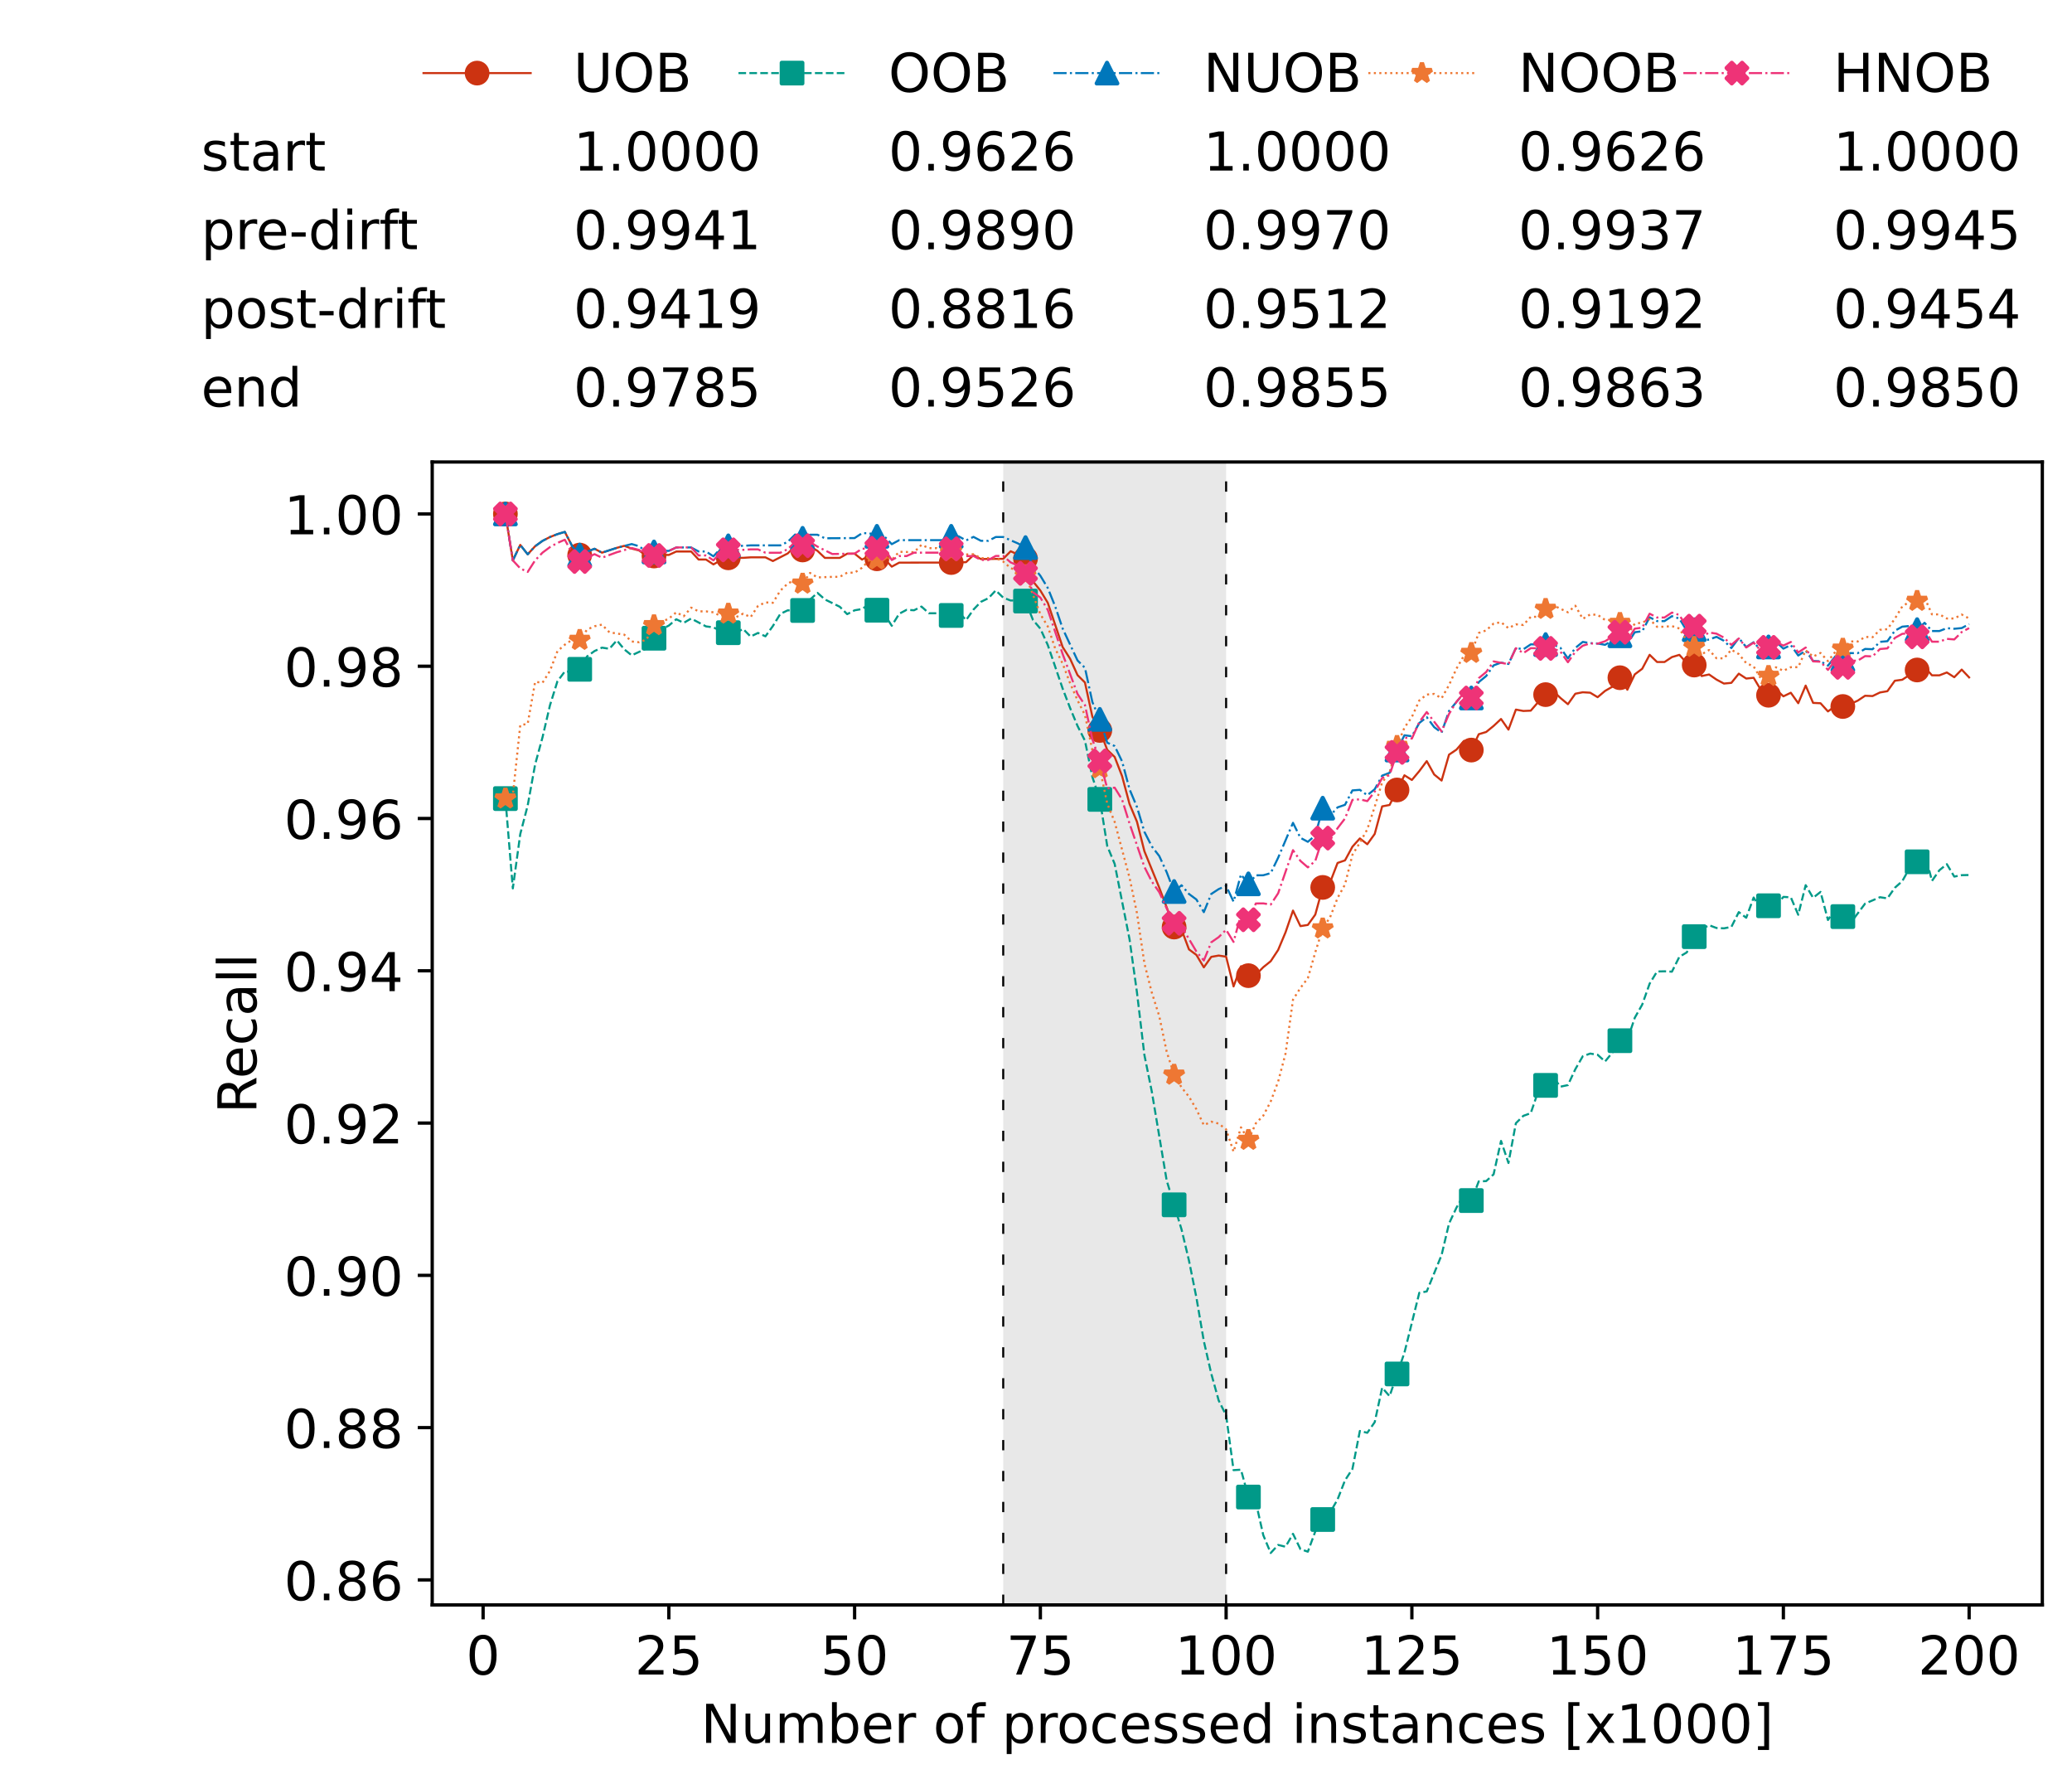 <?xml version="1.0" encoding="utf-8" standalone="no"?>
<!DOCTYPE svg PUBLIC "-//W3C//DTD SVG 1.1//EN"
  "http://www.w3.org/Graphics/SVG/1.1/DTD/svg11.dtd">
<!-- Created with matplotlib (https://matplotlib.org/) -->
<svg height="432.615pt" version="1.1" viewBox="0 0 502.65 432.615" width="502.65pt" xmlns="http://www.w3.org/2000/svg" xmlns:xlink="http://www.w3.org/1999/xlink">
 <defs>
  <style type="text/css">*{stroke-linecap:butt;stroke-linejoin:round;}</style>
 </defs>
 <g id="figure_1">
  <g id="patch_1">
   <path d="M 0 432.615 
L 502.65 432.615 
L 502.65 0 
L 0 0 
z
" style="fill:#ffffff;"/>
  </g>
  <g id="axes_1">
   <g id="patch_2">
    <path d="M 104.85 389.252 
L 495.45 389.252 
L 495.45 112.052 
L 104.85 112.052 
z
" style="fill:#ffffff;"/>
   </g>
   <g id="patch_3">
    <path clip-path="url(#pc6520f553c)" d="M 297.446 389.252 
L 297.446 112.052 
L 243.372 112.052 
L 243.372 389.252 
z
" style="fill:#d3d3d3;opacity:0.5;"/>
   </g>
   <g id="matplotlib.axis_1">
    <g id="xtick_1">
     <g id="line2d_1">
      <defs>
       <path d="M 0 0 
L 0 3.5 
" id="me7868b7697" style="stroke:#000000;stroke-width:0.8;"/>
      </defs>
      <g>
       <use style="stroke:#000000;stroke-width:0.8;" x="117.197" xlink:href="#me7868b7697" y="389.252"/>
      </g>
     </g>
     <g id="text_1">
      <!-- 0 -->
      <g transform="translate(113.061 406.13)scale(0.13 -0.13)">
       <defs>
        <path d="M 31.781 66.406 
Q 24.172 66.406 20.328 58.906 
Q 16.5 51.422 16.5 36.375 
Q 16.5 21.391 20.328 13.891 
Q 24.172 6.391 31.781 6.391 
Q 39.453 6.391 43.281 13.891 
Q 47.125 21.391 47.125 36.375 
Q 47.125 51.422 43.281 58.906 
Q 39.453 66.406 31.781 66.406 
z
M 31.781 74.219 
Q 44.047 74.219 50.516 64.516 
Q 56.984 54.828 56.984 36.375 
Q 56.984 17.969 50.516 8.266 
Q 44.047 -1.422 31.781 -1.422 
Q 19.531 -1.422 13.062 8.266 
Q 6.594 17.969 6.594 36.375 
Q 6.594 54.828 13.062 64.516 
Q 19.531 74.219 31.781 74.219 
z
" id="DejaVuSans-48"/>
       </defs>
       <use xlink:href="#DejaVuSans-48"/>
      </g>
     </g>
    </g>
    <g id="xtick_2">
     <g id="line2d_2">
      <g>
       <use style="stroke:#000000;stroke-width:0.8;" x="162.259" xlink:href="#me7868b7697" y="389.252"/>
      </g>
     </g>
     <g id="text_2">
      <!-- 25 -->
      <g transform="translate(153.988 406.13)scale(0.13 -0.13)">
       <defs>
        <path d="M 19.188 8.297 
L 53.609 8.297 
L 53.609 0 
L 7.328 0 
L 7.328 8.297 
Q 12.938 14.109 22.625 23.891 
Q 32.328 33.688 34.812 36.531 
Q 39.547 41.844 41.422 45.531 
Q 43.312 49.219 43.312 52.781 
Q 43.312 58.594 39.234 62.25 
Q 35.156 65.922 28.609 65.922 
Q 23.969 65.922 18.812 64.312 
Q 13.672 62.703 7.812 59.422 
L 7.812 69.391 
Q 13.766 71.781 18.938 73 
Q 24.125 74.219 28.422 74.219 
Q 39.75 74.219 46.484 68.547 
Q 53.219 62.891 53.219 53.422 
Q 53.219 48.922 51.531 44.891 
Q 49.859 40.875 45.406 35.406 
Q 44.188 33.984 37.641 27.219 
Q 31.109 20.453 19.188 8.297 
z
" id="DejaVuSans-50"/>
        <path d="M 10.797 72.906 
L 49.516 72.906 
L 49.516 64.594 
L 19.828 64.594 
L 19.828 46.734 
Q 21.969 47.469 24.109 47.828 
Q 26.266 48.188 28.422 48.188 
Q 40.625 48.188 47.75 41.5 
Q 54.891 34.812 54.891 23.391 
Q 54.891 11.625 47.562 5.094 
Q 40.234 -1.422 26.906 -1.422 
Q 22.312 -1.422 17.547 -0.641 
Q 12.797 0.141 7.719 1.703 
L 7.719 11.625 
Q 12.109 9.234 16.797 8.062 
Q 21.484 6.891 26.703 6.891 
Q 35.156 6.891 40.078 11.328 
Q 45.016 15.766 45.016 23.391 
Q 45.016 31 40.078 35.438 
Q 35.156 39.891 26.703 39.891 
Q 22.75 39.891 18.812 39.016 
Q 14.891 38.141 10.797 36.281 
z
" id="DejaVuSans-53"/>
       </defs>
       <use xlink:href="#DejaVuSans-50"/>
       <use x="63.623" xlink:href="#DejaVuSans-53"/>
      </g>
     </g>
    </g>
    <g id="xtick_3">
     <g id="line2d_3">
      <g>
       <use style="stroke:#000000;stroke-width:0.8;" x="207.322" xlink:href="#me7868b7697" y="389.252"/>
      </g>
     </g>
     <g id="text_3">
      <!-- 50 -->
      <g transform="translate(199.05 406.13)scale(0.13 -0.13)">
       <use xlink:href="#DejaVuSans-53"/>
       <use x="63.623" xlink:href="#DejaVuSans-48"/>
      </g>
     </g>
    </g>
    <g id="xtick_4">
     <g id="line2d_4">
      <g>
       <use style="stroke:#000000;stroke-width:0.8;" x="252.384" xlink:href="#me7868b7697" y="389.252"/>
      </g>
     </g>
     <g id="text_4">
      <!-- 75 -->
      <g transform="translate(244.113 406.13)scale(0.13 -0.13)">
       <defs>
        <path d="M 8.203 72.906 
L 55.078 72.906 
L 55.078 68.703 
L 28.609 0 
L 18.312 0 
L 43.219 64.594 
L 8.203 64.594 
z
" id="DejaVuSans-55"/>
       </defs>
       <use xlink:href="#DejaVuSans-55"/>
       <use x="63.623" xlink:href="#DejaVuSans-53"/>
      </g>
     </g>
    </g>
    <g id="xtick_5">
     <g id="line2d_5">
      <g>
       <use style="stroke:#000000;stroke-width:0.8;" x="297.446" xlink:href="#me7868b7697" y="389.252"/>
      </g>
     </g>
     <g id="text_5">
      <!-- 100 -->
      <g transform="translate(285.039 406.13)scale(0.13 -0.13)">
       <defs>
        <path d="M 12.406 8.297 
L 28.516 8.297 
L 28.516 63.922 
L 10.984 60.406 
L 10.984 69.391 
L 28.422 72.906 
L 38.281 72.906 
L 38.281 8.297 
L 54.391 8.297 
L 54.391 0 
L 12.406 0 
z
" id="DejaVuSans-49"/>
       </defs>
       <use xlink:href="#DejaVuSans-49"/>
       <use x="63.623" xlink:href="#DejaVuSans-48"/>
       <use x="127.246" xlink:href="#DejaVuSans-48"/>
      </g>
     </g>
    </g>
    <g id="xtick_6">
     <g id="line2d_6">
      <g>
       <use style="stroke:#000000;stroke-width:0.8;" x="342.509" xlink:href="#me7868b7697" y="389.252"/>
      </g>
     </g>
     <g id="text_6">
      <!-- 125 -->
      <g transform="translate(330.102 406.13)scale(0.13 -0.13)">
       <use xlink:href="#DejaVuSans-49"/>
       <use x="63.623" xlink:href="#DejaVuSans-50"/>
       <use x="127.246" xlink:href="#DejaVuSans-53"/>
      </g>
     </g>
    </g>
    <g id="xtick_7">
     <g id="line2d_7">
      <g>
       <use style="stroke:#000000;stroke-width:0.8;" x="387.571" xlink:href="#me7868b7697" y="389.252"/>
      </g>
     </g>
     <g id="text_7">
      <!-- 150 -->
      <g transform="translate(375.164 406.13)scale(0.13 -0.13)">
       <use xlink:href="#DejaVuSans-49"/>
       <use x="63.623" xlink:href="#DejaVuSans-53"/>
       <use x="127.246" xlink:href="#DejaVuSans-48"/>
      </g>
     </g>
    </g>
    <g id="xtick_8">
     <g id="line2d_8">
      <g>
       <use style="stroke:#000000;stroke-width:0.8;" x="432.633" xlink:href="#me7868b7697" y="389.252"/>
      </g>
     </g>
     <g id="text_8">
      <!-- 175 -->
      <g transform="translate(420.226 406.13)scale(0.13 -0.13)">
       <use xlink:href="#DejaVuSans-49"/>
       <use x="63.623" xlink:href="#DejaVuSans-55"/>
       <use x="127.246" xlink:href="#DejaVuSans-53"/>
      </g>
     </g>
    </g>
    <g id="xtick_9">
     <g id="line2d_9">
      <g>
       <use style="stroke:#000000;stroke-width:0.8;" x="477.695" xlink:href="#me7868b7697" y="389.252"/>
      </g>
     </g>
     <g id="text_9">
      <!-- 200 -->
      <g transform="translate(465.289 406.13)scale(0.13 -0.13)">
       <use xlink:href="#DejaVuSans-50"/>
       <use x="63.623" xlink:href="#DejaVuSans-48"/>
       <use x="127.246" xlink:href="#DejaVuSans-48"/>
      </g>
     </g>
    </g>
    <g id="text_10">
     <!-- Number of processed instances [x1000] -->
     <g transform="translate(170.025 422.711)scale(0.13 -0.13)">
      <defs>
       <path d="M 9.812 72.906 
L 23.094 72.906 
L 55.422 11.922 
L 55.422 72.906 
L 64.984 72.906 
L 64.984 0 
L 51.703 0 
L 19.391 60.984 
L 19.391 0 
L 9.812 0 
z
" id="DejaVuSans-78"/>
       <path d="M 8.5 21.578 
L 8.5 54.688 
L 17.484 54.688 
L 17.484 21.922 
Q 17.484 14.156 20.5 10.266 
Q 23.531 6.391 29.594 6.391 
Q 36.859 6.391 41.078 11.031 
Q 45.312 15.672 45.312 23.688 
L 45.312 54.688 
L 54.297 54.688 
L 54.297 0 
L 45.312 0 
L 45.312 8.406 
Q 42.047 3.422 37.719 1 
Q 33.406 -1.422 27.688 -1.422 
Q 18.266 -1.422 13.375 4.438 
Q 8.5 10.297 8.5 21.578 
z
M 31.109 56 
z
" id="DejaVuSans-117"/>
       <path d="M 52 44.188 
Q 55.375 50.25 60.062 53.125 
Q 64.75 56 71.094 56 
Q 79.641 56 84.281 50.016 
Q 88.922 44.047 88.922 33.016 
L 88.922 0 
L 79.891 0 
L 79.891 32.719 
Q 79.891 40.578 77.094 44.375 
Q 74.312 48.188 68.609 48.188 
Q 61.625 48.188 57.562 43.547 
Q 53.516 38.922 53.516 30.906 
L 53.516 0 
L 44.484 0 
L 44.484 32.719 
Q 44.484 40.625 41.703 44.406 
Q 38.922 48.188 33.109 48.188 
Q 26.219 48.188 22.156 43.531 
Q 18.109 38.875 18.109 30.906 
L 18.109 0 
L 9.078 0 
L 9.078 54.688 
L 18.109 54.688 
L 18.109 46.188 
Q 21.188 51.219 25.484 53.609 
Q 29.781 56 35.688 56 
Q 41.656 56 45.828 52.969 
Q 50 49.953 52 44.188 
z
" id="DejaVuSans-109"/>
       <path d="M 48.688 27.297 
Q 48.688 37.203 44.609 42.844 
Q 40.531 48.484 33.406 48.484 
Q 26.266 48.484 22.188 42.844 
Q 18.109 37.203 18.109 27.297 
Q 18.109 17.391 22.188 11.75 
Q 26.266 6.109 33.406 6.109 
Q 40.531 6.109 44.609 11.75 
Q 48.688 17.391 48.688 27.297 
z
M 18.109 46.391 
Q 20.953 51.266 25.266 53.625 
Q 29.594 56 35.594 56 
Q 45.562 56 51.781 48.094 
Q 58.016 40.188 58.016 27.297 
Q 58.016 14.406 51.781 6.484 
Q 45.562 -1.422 35.594 -1.422 
Q 29.594 -1.422 25.266 0.953 
Q 20.953 3.328 18.109 8.203 
L 18.109 0 
L 9.078 0 
L 9.078 75.984 
L 18.109 75.984 
z
" id="DejaVuSans-98"/>
       <path d="M 56.203 29.594 
L 56.203 25.203 
L 14.891 25.203 
Q 15.484 15.922 20.484 11.062 
Q 25.484 6.203 34.422 6.203 
Q 39.594 6.203 44.453 7.469 
Q 49.312 8.734 54.109 11.281 
L 54.109 2.781 
Q 49.266 0.734 44.188 -0.344 
Q 39.109 -1.422 33.891 -1.422 
Q 20.797 -1.422 13.156 6.188 
Q 5.516 13.812 5.516 26.812 
Q 5.516 40.234 12.766 48.109 
Q 20.016 56 32.328 56 
Q 43.359 56 49.781 48.891 
Q 56.203 41.797 56.203 29.594 
z
M 47.219 32.234 
Q 47.125 39.594 43.094 43.984 
Q 39.062 48.391 32.422 48.391 
Q 24.906 48.391 20.391 44.141 
Q 15.875 39.891 15.188 32.172 
z
" id="DejaVuSans-101"/>
       <path d="M 41.109 46.297 
Q 39.594 47.172 37.812 47.578 
Q 36.031 48 33.891 48 
Q 26.266 48 22.188 43.047 
Q 18.109 38.094 18.109 28.812 
L 18.109 0 
L 9.078 0 
L 9.078 54.688 
L 18.109 54.688 
L 18.109 46.188 
Q 20.953 51.172 25.484 53.578 
Q 30.031 56 36.531 56 
Q 37.453 56 38.578 55.875 
Q 39.703 55.766 41.062 55.516 
z
" id="DejaVuSans-114"/>
       <path id="DejaVuSans-32"/>
       <path d="M 30.609 48.391 
Q 23.391 48.391 19.188 42.75 
Q 14.984 37.109 14.984 27.297 
Q 14.984 17.484 19.156 11.844 
Q 23.344 6.203 30.609 6.203 
Q 37.797 6.203 41.984 11.859 
Q 46.188 17.531 46.188 27.297 
Q 46.188 37.016 41.984 42.703 
Q 37.797 48.391 30.609 48.391 
z
M 30.609 56 
Q 42.328 56 49.016 48.375 
Q 55.719 40.766 55.719 27.297 
Q 55.719 13.875 49.016 6.219 
Q 42.328 -1.422 30.609 -1.422 
Q 18.844 -1.422 12.172 6.219 
Q 5.516 13.875 5.516 27.297 
Q 5.516 40.766 12.172 48.375 
Q 18.844 56 30.609 56 
z
" id="DejaVuSans-111"/>
       <path d="M 37.109 75.984 
L 37.109 68.5 
L 28.516 68.5 
Q 23.688 68.5 21.797 66.547 
Q 19.922 64.594 19.922 59.516 
L 19.922 54.688 
L 34.719 54.688 
L 34.719 47.703 
L 19.922 47.703 
L 19.922 0 
L 10.891 0 
L 10.891 47.703 
L 2.297 47.703 
L 2.297 54.688 
L 10.891 54.688 
L 10.891 58.5 
Q 10.891 67.625 15.141 71.797 
Q 19.391 75.984 28.609 75.984 
z
" id="DejaVuSans-102"/>
       <path d="M 18.109 8.203 
L 18.109 -20.797 
L 9.078 -20.797 
L 9.078 54.688 
L 18.109 54.688 
L 18.109 46.391 
Q 20.953 51.266 25.266 53.625 
Q 29.594 56 35.594 56 
Q 45.562 56 51.781 48.094 
Q 58.016 40.188 58.016 27.297 
Q 58.016 14.406 51.781 6.484 
Q 45.562 -1.422 35.594 -1.422 
Q 29.594 -1.422 25.266 0.953 
Q 20.953 3.328 18.109 8.203 
z
M 48.688 27.297 
Q 48.688 37.203 44.609 42.844 
Q 40.531 48.484 33.406 48.484 
Q 26.266 48.484 22.188 42.844 
Q 18.109 37.203 18.109 27.297 
Q 18.109 17.391 22.188 11.75 
Q 26.266 6.109 33.406 6.109 
Q 40.531 6.109 44.609 11.75 
Q 48.688 17.391 48.688 27.297 
z
" id="DejaVuSans-112"/>
       <path d="M 48.781 52.594 
L 48.781 44.188 
Q 44.969 46.297 41.141 47.344 
Q 37.312 48.391 33.406 48.391 
Q 24.656 48.391 19.812 42.844 
Q 14.984 37.312 14.984 27.297 
Q 14.984 17.281 19.812 11.734 
Q 24.656 6.203 33.406 6.203 
Q 37.312 6.203 41.141 7.25 
Q 44.969 8.297 48.781 10.406 
L 48.781 2.094 
Q 45.016 0.344 40.984 -0.531 
Q 36.969 -1.422 32.422 -1.422 
Q 20.062 -1.422 12.781 6.344 
Q 5.516 14.109 5.516 27.297 
Q 5.516 40.672 12.859 48.328 
Q 20.219 56 33.016 56 
Q 37.156 56 41.109 55.141 
Q 45.062 54.297 48.781 52.594 
z
" id="DejaVuSans-99"/>
       <path d="M 44.281 53.078 
L 44.281 44.578 
Q 40.484 46.531 36.375 47.5 
Q 32.281 48.484 27.875 48.484 
Q 21.188 48.484 17.844 46.438 
Q 14.5 44.391 14.5 40.281 
Q 14.5 37.156 16.891 35.375 
Q 19.281 33.594 26.516 31.984 
L 29.594 31.297 
Q 39.156 29.25 43.188 25.516 
Q 47.219 21.781 47.219 15.094 
Q 47.219 7.469 41.188 3.016 
Q 35.156 -1.422 24.609 -1.422 
Q 20.219 -1.422 15.453 -0.562 
Q 10.688 0.297 5.422 2 
L 5.422 11.281 
Q 10.406 8.688 15.234 7.391 
Q 20.062 6.109 24.812 6.109 
Q 31.156 6.109 34.562 8.281 
Q 37.984 10.453 37.984 14.406 
Q 37.984 18.062 35.516 20.016 
Q 33.062 21.969 24.703 23.781 
L 21.578 24.516 
Q 13.234 26.266 9.516 29.906 
Q 5.812 33.547 5.812 39.891 
Q 5.812 47.609 11.281 51.797 
Q 16.75 56 26.812 56 
Q 31.781 56 36.172 55.266 
Q 40.578 54.547 44.281 53.078 
z
" id="DejaVuSans-115"/>
       <path d="M 45.406 46.391 
L 45.406 75.984 
L 54.391 75.984 
L 54.391 0 
L 45.406 0 
L 45.406 8.203 
Q 42.578 3.328 38.25 0.953 
Q 33.938 -1.422 27.875 -1.422 
Q 17.969 -1.422 11.734 6.484 
Q 5.516 14.406 5.516 27.297 
Q 5.516 40.188 11.734 48.094 
Q 17.969 56 27.875 56 
Q 33.938 56 38.25 53.625 
Q 42.578 51.266 45.406 46.391 
z
M 14.797 27.297 
Q 14.797 17.391 18.875 11.75 
Q 22.953 6.109 30.078 6.109 
Q 37.203 6.109 41.297 11.75 
Q 45.406 17.391 45.406 27.297 
Q 45.406 37.203 41.297 42.844 
Q 37.203 48.484 30.078 48.484 
Q 22.953 48.484 18.875 42.844 
Q 14.797 37.203 14.797 27.297 
z
" id="DejaVuSans-100"/>
       <path d="M 9.422 54.688 
L 18.406 54.688 
L 18.406 0 
L 9.422 0 
z
M 9.422 75.984 
L 18.406 75.984 
L 18.406 64.594 
L 9.422 64.594 
z
" id="DejaVuSans-105"/>
       <path d="M 54.891 33.016 
L 54.891 0 
L 45.906 0 
L 45.906 32.719 
Q 45.906 40.484 42.875 44.328 
Q 39.844 48.188 33.797 48.188 
Q 26.516 48.188 22.312 43.547 
Q 18.109 38.922 18.109 30.906 
L 18.109 0 
L 9.078 0 
L 9.078 54.688 
L 18.109 54.688 
L 18.109 46.188 
Q 21.344 51.125 25.703 53.562 
Q 30.078 56 35.797 56 
Q 45.219 56 50.047 50.172 
Q 54.891 44.344 54.891 33.016 
z
" id="DejaVuSans-110"/>
       <path d="M 18.312 70.219 
L 18.312 54.688 
L 36.812 54.688 
L 36.812 47.703 
L 18.312 47.703 
L 18.312 18.016 
Q 18.312 11.328 20.141 9.422 
Q 21.969 7.516 27.594 7.516 
L 36.812 7.516 
L 36.812 0 
L 27.594 0 
Q 17.188 0 13.234 3.875 
Q 9.281 7.766 9.281 18.016 
L 9.281 47.703 
L 2.688 47.703 
L 2.688 54.688 
L 9.281 54.688 
L 9.281 70.219 
z
" id="DejaVuSans-116"/>
       <path d="M 34.281 27.484 
Q 23.391 27.484 19.188 25 
Q 14.984 22.516 14.984 16.5 
Q 14.984 11.719 18.141 8.906 
Q 21.297 6.109 26.703 6.109 
Q 34.188 6.109 38.703 11.406 
Q 43.219 16.703 43.219 25.484 
L 43.219 27.484 
z
M 52.203 31.203 
L 52.203 0 
L 43.219 0 
L 43.219 8.297 
Q 40.141 3.328 35.547 0.953 
Q 30.953 -1.422 24.312 -1.422 
Q 15.922 -1.422 10.953 3.297 
Q 6 8.016 6 15.922 
Q 6 25.141 12.172 29.828 
Q 18.359 34.516 30.609 34.516 
L 43.219 34.516 
L 43.219 35.406 
Q 43.219 41.609 39.141 45 
Q 35.062 48.391 27.688 48.391 
Q 23 48.391 18.547 47.266 
Q 14.109 46.141 10.016 43.891 
L 10.016 52.203 
Q 14.938 54.109 19.578 55.047 
Q 24.219 56 28.609 56 
Q 40.484 56 46.344 49.844 
Q 52.203 43.703 52.203 31.203 
z
" id="DejaVuSans-97"/>
       <path d="M 8.594 75.984 
L 29.297 75.984 
L 29.297 69 
L 17.578 69 
L 17.578 -6.203 
L 29.297 -6.203 
L 29.297 -13.188 
L 8.594 -13.188 
z
" id="DejaVuSans-91"/>
       <path d="M 54.891 54.688 
L 35.109 28.078 
L 55.906 0 
L 45.312 0 
L 29.391 21.484 
L 13.484 0 
L 2.875 0 
L 24.125 28.609 
L 4.688 54.688 
L 15.281 54.688 
L 29.781 35.203 
L 44.281 54.688 
z
" id="DejaVuSans-120"/>
       <path d="M 30.422 75.984 
L 30.422 -13.188 
L 9.719 -13.188 
L 9.719 -6.203 
L 21.391 -6.203 
L 21.391 69 
L 9.719 69 
L 9.719 75.984 
z
" id="DejaVuSans-93"/>
      </defs>
      <use xlink:href="#DejaVuSans-78"/>
      <use x="74.805" xlink:href="#DejaVuSans-117"/>
      <use x="138.184" xlink:href="#DejaVuSans-109"/>
      <use x="235.596" xlink:href="#DejaVuSans-98"/>
      <use x="299.072" xlink:href="#DejaVuSans-101"/>
      <use x="360.596" xlink:href="#DejaVuSans-114"/>
      <use x="401.709" xlink:href="#DejaVuSans-32"/>
      <use x="433.496" xlink:href="#DejaVuSans-111"/>
      <use x="494.678" xlink:href="#DejaVuSans-102"/>
      <use x="529.883" xlink:href="#DejaVuSans-32"/>
      <use x="561.67" xlink:href="#DejaVuSans-112"/>
      <use x="625.146" xlink:href="#DejaVuSans-114"/>
      <use x="664.01" xlink:href="#DejaVuSans-111"/>
      <use x="725.191" xlink:href="#DejaVuSans-99"/>
      <use x="780.172" xlink:href="#DejaVuSans-101"/>
      <use x="841.695" xlink:href="#DejaVuSans-115"/>
      <use x="893.795" xlink:href="#DejaVuSans-115"/>
      <use x="945.895" xlink:href="#DejaVuSans-101"/>
      <use x="1007.418" xlink:href="#DejaVuSans-100"/>
      <use x="1070.895" xlink:href="#DejaVuSans-32"/>
      <use x="1102.682" xlink:href="#DejaVuSans-105"/>
      <use x="1130.465" xlink:href="#DejaVuSans-110"/>
      <use x="1193.844" xlink:href="#DejaVuSans-115"/>
      <use x="1245.943" xlink:href="#DejaVuSans-116"/>
      <use x="1285.152" xlink:href="#DejaVuSans-97"/>
      <use x="1346.432" xlink:href="#DejaVuSans-110"/>
      <use x="1409.811" xlink:href="#DejaVuSans-99"/>
      <use x="1464.791" xlink:href="#DejaVuSans-101"/>
      <use x="1526.314" xlink:href="#DejaVuSans-115"/>
      <use x="1578.414" xlink:href="#DejaVuSans-32"/>
      <use x="1610.201" xlink:href="#DejaVuSans-91"/>
      <use x="1649.215" xlink:href="#DejaVuSans-120"/>
      <use x="1708.395" xlink:href="#DejaVuSans-49"/>
      <use x="1772.018" xlink:href="#DejaVuSans-48"/>
      <use x="1835.641" xlink:href="#DejaVuSans-48"/>
      <use x="1899.264" xlink:href="#DejaVuSans-48"/>
      <use x="1962.887" xlink:href="#DejaVuSans-93"/>
     </g>
    </g>
   </g>
   <g id="matplotlib.axis_2">
    <g id="ytick_1">
     <g id="line2d_10">
      <defs>
       <path d="M 0 0 
L -3.5 0 
" id="mf234409a2e" style="stroke:#000000;stroke-width:0.8;"/>
      </defs>
      <g>
       <use style="stroke:#000000;stroke-width:0.8;" x="104.85" xlink:href="#mf234409a2e" y="383.18"/>
      </g>
     </g>
     <g id="text_11">
      <!-- 0.86 -->
      <g transform="translate(68.905 388.119)scale(0.13 -0.13)">
       <defs>
        <path d="M 10.688 12.406 
L 21 12.406 
L 21 0 
L 10.688 0 
z
" id="DejaVuSans-46"/>
        <path d="M 31.781 34.625 
Q 24.75 34.625 20.719 30.859 
Q 16.703 27.094 16.703 20.516 
Q 16.703 13.922 20.719 10.156 
Q 24.75 6.391 31.781 6.391 
Q 38.812 6.391 42.859 10.172 
Q 46.922 13.969 46.922 20.516 
Q 46.922 27.094 42.891 30.859 
Q 38.875 34.625 31.781 34.625 
z
M 21.922 38.812 
Q 15.578 40.375 12.031 44.719 
Q 8.5 49.078 8.5 55.328 
Q 8.5 64.062 14.719 69.141 
Q 20.953 74.219 31.781 74.219 
Q 42.672 74.219 48.875 69.141 
Q 55.078 64.062 55.078 55.328 
Q 55.078 49.078 51.531 44.719 
Q 48 40.375 41.703 38.812 
Q 48.828 37.156 52.797 32.312 
Q 56.781 27.484 56.781 20.516 
Q 56.781 9.906 50.312 4.234 
Q 43.844 -1.422 31.781 -1.422 
Q 19.734 -1.422 13.25 4.234 
Q 6.781 9.906 6.781 20.516 
Q 6.781 27.484 10.781 32.312 
Q 14.797 37.156 21.922 38.812 
z
M 18.312 54.391 
Q 18.312 48.734 21.844 45.562 
Q 25.391 42.391 31.781 42.391 
Q 38.141 42.391 41.719 45.562 
Q 45.312 48.734 45.312 54.391 
Q 45.312 60.062 41.719 63.234 
Q 38.141 66.406 31.781 66.406 
Q 25.391 66.406 21.844 63.234 
Q 18.312 60.062 18.312 54.391 
z
" id="DejaVuSans-56"/>
        <path d="M 33.016 40.375 
Q 26.375 40.375 22.484 35.828 
Q 18.609 31.297 18.609 23.391 
Q 18.609 15.531 22.484 10.953 
Q 26.375 6.391 33.016 6.391 
Q 39.656 6.391 43.531 10.953 
Q 47.406 15.531 47.406 23.391 
Q 47.406 31.297 43.531 35.828 
Q 39.656 40.375 33.016 40.375 
z
M 52.594 71.297 
L 52.594 62.312 
Q 48.875 64.062 45.094 64.984 
Q 41.312 65.922 37.594 65.922 
Q 27.828 65.922 22.672 59.328 
Q 17.531 52.734 16.797 39.406 
Q 19.672 43.656 24.016 45.922 
Q 28.375 48.188 33.594 48.188 
Q 44.578 48.188 50.953 41.516 
Q 57.328 34.859 57.328 23.391 
Q 57.328 12.156 50.688 5.359 
Q 44.047 -1.422 33.016 -1.422 
Q 20.359 -1.422 13.672 8.266 
Q 6.984 17.969 6.984 36.375 
Q 6.984 53.656 15.188 63.938 
Q 23.391 74.219 37.203 74.219 
Q 40.922 74.219 44.703 73.484 
Q 48.484 72.75 52.594 71.297 
z
" id="DejaVuSans-54"/>
       </defs>
       <use xlink:href="#DejaVuSans-48"/>
       <use x="63.623" xlink:href="#DejaVuSans-46"/>
       <use x="95.41" xlink:href="#DejaVuSans-56"/>
       <use x="159.033" xlink:href="#DejaVuSans-54"/>
      </g>
     </g>
    </g>
    <g id="ytick_2">
     <g id="line2d_11">
      <g>
       <use style="stroke:#000000;stroke-width:0.8;" x="104.85" xlink:href="#mf234409a2e" y="346.247"/>
      </g>
     </g>
     <g id="text_12">
      <!-- 0.88 -->
      <g transform="translate(68.905 351.186)scale(0.13 -0.13)">
       <use xlink:href="#DejaVuSans-48"/>
       <use x="63.623" xlink:href="#DejaVuSans-46"/>
       <use x="95.41" xlink:href="#DejaVuSans-56"/>
       <use x="159.033" xlink:href="#DejaVuSans-56"/>
      </g>
     </g>
    </g>
    <g id="ytick_3">
     <g id="line2d_12">
      <g>
       <use style="stroke:#000000;stroke-width:0.8;" x="104.85" xlink:href="#mf234409a2e" y="309.315"/>
      </g>
     </g>
     <g id="text_13">
      <!-- 0.90 -->
      <g transform="translate(68.905 314.254)scale(0.13 -0.13)">
       <defs>
        <path d="M 10.984 1.516 
L 10.984 10.5 
Q 14.703 8.734 18.5 7.812 
Q 22.312 6.891 25.984 6.891 
Q 35.75 6.891 40.891 13.453 
Q 46.047 20.016 46.781 33.406 
Q 43.953 29.203 39.594 26.953 
Q 35.25 24.703 29.984 24.703 
Q 19.047 24.703 12.672 31.312 
Q 6.297 37.938 6.297 49.422 
Q 6.297 60.641 12.938 67.422 
Q 19.578 74.219 30.609 74.219 
Q 43.266 74.219 49.922 64.516 
Q 56.594 54.828 56.594 36.375 
Q 56.594 19.141 48.406 8.859 
Q 40.234 -1.422 26.422 -1.422 
Q 22.703 -1.422 18.891 -0.688 
Q 15.094 0.047 10.984 1.516 
z
M 30.609 32.422 
Q 37.25 32.422 41.125 36.953 
Q 45.016 41.5 45.016 49.422 
Q 45.016 57.281 41.125 61.844 
Q 37.25 66.406 30.609 66.406 
Q 23.969 66.406 20.094 61.844 
Q 16.219 57.281 16.219 49.422 
Q 16.219 41.5 20.094 36.953 
Q 23.969 32.422 30.609 32.422 
z
" id="DejaVuSans-57"/>
       </defs>
       <use xlink:href="#DejaVuSans-48"/>
       <use x="63.623" xlink:href="#DejaVuSans-46"/>
       <use x="95.41" xlink:href="#DejaVuSans-57"/>
       <use x="159.033" xlink:href="#DejaVuSans-48"/>
      </g>
     </g>
    </g>
    <g id="ytick_4">
     <g id="line2d_13">
      <g>
       <use style="stroke:#000000;stroke-width:0.8;" x="104.85" xlink:href="#mf234409a2e" y="272.382"/>
      </g>
     </g>
     <g id="text_14">
      <!-- 0.92 -->
      <g transform="translate(68.905 277.321)scale(0.13 -0.13)">
       <use xlink:href="#DejaVuSans-48"/>
       <use x="63.623" xlink:href="#DejaVuSans-46"/>
       <use x="95.41" xlink:href="#DejaVuSans-57"/>
       <use x="159.033" xlink:href="#DejaVuSans-50"/>
      </g>
     </g>
    </g>
    <g id="ytick_5">
     <g id="line2d_14">
      <g>
       <use style="stroke:#000000;stroke-width:0.8;" x="104.85" xlink:href="#mf234409a2e" y="235.45"/>
      </g>
     </g>
     <g id="text_15">
      <!-- 0.94 -->
      <g transform="translate(68.905 240.389)scale(0.13 -0.13)">
       <defs>
        <path d="M 37.797 64.312 
L 12.891 25.391 
L 37.797 25.391 
z
M 35.203 72.906 
L 47.609 72.906 
L 47.609 25.391 
L 58.016 25.391 
L 58.016 17.188 
L 47.609 17.188 
L 47.609 0 
L 37.797 0 
L 37.797 17.188 
L 4.891 17.188 
L 4.891 26.703 
z
" id="DejaVuSans-52"/>
       </defs>
       <use xlink:href="#DejaVuSans-48"/>
       <use x="63.623" xlink:href="#DejaVuSans-46"/>
       <use x="95.41" xlink:href="#DejaVuSans-57"/>
       <use x="159.033" xlink:href="#DejaVuSans-52"/>
      </g>
     </g>
    </g>
    <g id="ytick_6">
     <g id="line2d_15">
      <g>
       <use style="stroke:#000000;stroke-width:0.8;" x="104.85" xlink:href="#mf234409a2e" y="198.517"/>
      </g>
     </g>
     <g id="text_16">
      <!-- 0.96 -->
      <g transform="translate(68.905 203.456)scale(0.13 -0.13)">
       <use xlink:href="#DejaVuSans-48"/>
       <use x="63.623" xlink:href="#DejaVuSans-46"/>
       <use x="95.41" xlink:href="#DejaVuSans-57"/>
       <use x="159.033" xlink:href="#DejaVuSans-54"/>
      </g>
     </g>
    </g>
    <g id="ytick_7">
     <g id="line2d_16">
      <g>
       <use style="stroke:#000000;stroke-width:0.8;" x="104.85" xlink:href="#mf234409a2e" y="161.584"/>
      </g>
     </g>
     <g id="text_17">
      <!-- 0.98 -->
      <g transform="translate(68.905 166.523)scale(0.13 -0.13)">
       <use xlink:href="#DejaVuSans-48"/>
       <use x="63.623" xlink:href="#DejaVuSans-46"/>
       <use x="95.41" xlink:href="#DejaVuSans-57"/>
       <use x="159.033" xlink:href="#DejaVuSans-56"/>
      </g>
     </g>
    </g>
    <g id="ytick_8">
     <g id="line2d_17">
      <g>
       <use style="stroke:#000000;stroke-width:0.8;" x="104.85" xlink:href="#mf234409a2e" y="124.652"/>
      </g>
     </g>
     <g id="text_18">
      <!-- 1.00 -->
      <g transform="translate(68.905 129.591)scale(0.13 -0.13)">
       <use xlink:href="#DejaVuSans-49"/>
       <use x="63.623" xlink:href="#DejaVuSans-46"/>
       <use x="95.41" xlink:href="#DejaVuSans-48"/>
       <use x="159.033" xlink:href="#DejaVuSans-48"/>
      </g>
     </g>
    </g>
    <g id="text_19">
     <!-- Recall -->
     <g transform="translate(62.201 270.044)rotate(-90)scale(0.13 -0.13)">
      <defs>
       <path d="M 44.391 34.188 
Q 47.562 33.109 50.562 29.594 
Q 53.562 26.078 56.594 19.922 
L 66.609 0 
L 56 0 
L 46.688 18.703 
Q 43.062 26.031 39.672 28.422 
Q 36.281 30.812 30.422 30.812 
L 19.672 30.812 
L 19.672 0 
L 9.812 0 
L 9.812 72.906 
L 32.078 72.906 
Q 44.578 72.906 50.734 67.672 
Q 56.891 62.453 56.891 51.906 
Q 56.891 45.016 53.688 40.469 
Q 50.484 35.938 44.391 34.188 
z
M 19.672 64.797 
L 19.672 38.922 
L 32.078 38.922 
Q 39.203 38.922 42.844 42.219 
Q 46.484 45.516 46.484 51.906 
Q 46.484 58.297 42.844 61.547 
Q 39.203 64.797 32.078 64.797 
z
" id="DejaVuSans-82"/>
       <path d="M 9.422 75.984 
L 18.406 75.984 
L 18.406 0 
L 9.422 0 
z
" id="DejaVuSans-108"/>
      </defs>
      <use xlink:href="#DejaVuSans-82"/>
      <use x="64.982" xlink:href="#DejaVuSans-101"/>
      <use x="126.506" xlink:href="#DejaVuSans-99"/>
      <use x="181.486" xlink:href="#DejaVuSans-97"/>
      <use x="242.766" xlink:href="#DejaVuSans-108"/>
      <use x="270.549" xlink:href="#DejaVuSans-108"/>
     </g>
    </g>
   </g>
   <g id="line2d_18"/>
   <g id="line2d_19"/>
   <g id="line2d_20"/>
   <g id="line2d_21"/>
   <g id="line2d_22"/>
   <g id="line2d_23">
    <path clip-path="url(#pc6520f553c)" d="M 122.605 124.652 
L 124.407 135.912 
L 126.21 132.158 
L 128.012 134.441 
L 129.815 132.483 
L 131.617 131.178 
L 133.419 130.246 
L 135.222 129.546 
L 137.024 129.002 
L 138.827 132.496 
L 140.629 134.629 
L 142.432 133.797 
L 144.234 133.094 
L 146.037 134.043 
L 149.642 132.869 
L 151.444 132.385 
L 153.247 133.047 
L 155.049 133.514 
L 156.852 134.846 
L 158.654 134.846 
L 160.457 134.591 
L 162.259 134.591 
L 164.062 133.759 
L 167.667 133.759 
L 169.469 135.703 
L 171.272 135.703 
L 173.074 136.887 
L 174.877 135.874 
L 176.679 135.292 
L 180.284 135.292 
L 182.087 135.177 
L 185.692 135.177 
L 187.494 136.074 
L 191.099 134.228 
L 192.902 132.453 
L 194.704 133.386 
L 196.507 132.514 
L 198.309 133.601 
L 200.112 135.311 
L 203.717 135.311 
L 205.519 134.29 
L 207.322 134.29 
L 209.124 135.719 
L 210.927 134.768 
L 212.729 135.527 
L 214.532 135.527 
L 216.334 137.431 
L 218.137 136.459 
L 232.557 136.434 
L 234.359 136.34 
L 236.162 134.631 
L 237.964 135.583 
L 243.372 135.53 
L 245.174 133.7 
L 246.976 134.489 
L 248.779 135.489 
L 250.581 140.974 
L 252.384 143.23 
L 254.186 146.208 
L 257.791 156.928 
L 259.594 159.764 
L 261.396 163.735 
L 263.199 165.528 
L 265.001 173.828 
L 266.804 177.153 
L 268.606 181.864 
L 270.409 183.587 
L 272.211 188.25 
L 274.014 194.993 
L 275.816 199.287 
L 277.619 206.445 
L 281.224 215.289 
L 284.829 224.839 
L 286.631 225.458 
L 288.434 230.263 
L 290.236 231.6 
L 292.039 234.615 
L 293.841 232.071 
L 295.644 231.754 
L 297.446 232.028 
L 299.249 239.243 
L 301.051 234.363 
L 302.854 236.63 
L 304.656 236.401 
L 306.459 234.582 
L 308.261 233.13 
L 310.064 230.4 
L 311.866 226.105 
L 313.669 220.847 
L 315.471 224.615 
L 317.274 224.33 
L 319.076 221.825 
L 320.879 215.228 
L 322.681 213.983 
L 324.484 209.293 
L 326.286 208.672 
L 328.089 205.351 
L 329.891 203.349 
L 331.694 204.757 
L 333.496 202.254 
L 335.299 195.574 
L 337.101 195.232 
L 340.706 188.036 
L 342.509 189.169 
L 344.311 187.019 
L 346.114 184.596 
L 347.916 187.836 
L 349.719 189.311 
L 351.521 183.027 
L 353.324 181.818 
L 355.126 179.708 
L 356.928 181.92 
L 358.731 178.075 
L 360.533 177.531 
L 362.336 176.063 
L 364.138 174.378 
L 365.941 176.96 
L 367.743 172.1 
L 369.546 172.433 
L 371.348 172.357 
L 373.151 170.283 
L 374.953 168.471 
L 376.756 167.548 
L 378.558 169.287 
L 380.361 170.791 
L 382.163 168.25 
L 383.966 167.895 
L 385.768 168.005 
L 387.571 169.093 
L 389.373 167.572 
L 391.176 166.534 
L 392.978 164.37 
L 394.781 167.284 
L 396.583 163.554 
L 398.386 162.2 
L 400.188 158.812 
L 401.991 160.563 
L 403.793 160.563 
L 405.596 159.368 
L 407.398 158.825 
L 409.201 160.8 
L 411.003 161.299 
L 412.806 163.963 
L 414.608 163.582 
L 416.411 164.825 
L 418.213 165.787 
L 420.016 165.617 
L 421.818 163.384 
L 423.621 164.571 
L 425.423 164.384 
L 427.226 167.428 
L 429.028 168.623 
L 430.831 167.19 
L 432.633 168.884 
L 434.436 168.013 
L 436.238 170.554 
L 438.041 166.279 
L 439.843 170.476 
L 441.646 170.559 
L 443.448 172.542 
L 445.251 171.242 
L 447.053 171.349 
L 448.856 170.76 
L 450.658 169.936 
L 452.461 168.742 
L 454.263 168.818 
L 456.066 167.949 
L 457.868 167.637 
L 459.671 165.103 
L 461.473 164.86 
L 465.078 162.494 
L 466.881 161.792 
L 468.683 163.791 
L 470.485 163.791 
L 472.288 163.096 
L 474.09 164.248 
L 475.893 162.399 
L 477.695 164.293 
L 477.695 164.293 
" style="fill:none;stroke:#cc3311;stroke-linecap:square;stroke-width:0.5;"/>
    <defs>
     <path d="M 0 2.5 
C 0.663 2.5 1.299 2.237 1.768 1.768 
C 2.237 1.299 2.5 0.663 2.5 0 
C 2.5 -0.663 2.237 -1.299 1.768 -1.768 
C 1.299 -2.237 0.663 -2.5 0 -2.5 
C -0.663 -2.5 -1.299 -2.237 -1.768 -1.768 
C -2.237 -1.299 -2.5 -0.663 -2.5 0 
C -2.5 0.663 -2.237 1.299 -1.768 1.768 
C -1.299 2.237 -0.663 2.5 0 2.5 
z
" id="ma36249c360" style="stroke:#cc3311;"/>
    </defs>
    <g clip-path="url(#pc6520f553c)">
     <use style="fill:#cc3311;stroke:#cc3311;" x="122.605" xlink:href="#ma36249c360" y="124.652"/>
     <use style="fill:#cc3311;stroke:#cc3311;" x="140.629" xlink:href="#ma36249c360" y="134.629"/>
     <use style="fill:#cc3311;stroke:#cc3311;" x="158.654" xlink:href="#ma36249c360" y="134.846"/>
     <use style="fill:#cc3311;stroke:#cc3311;" x="176.679" xlink:href="#ma36249c360" y="135.292"/>
     <use style="fill:#cc3311;stroke:#cc3311;" x="194.704" xlink:href="#ma36249c360" y="133.386"/>
     <use style="fill:#cc3311;stroke:#cc3311;" x="212.729" xlink:href="#ma36249c360" y="135.527"/>
     <use style="fill:#cc3311;stroke:#cc3311;" x="230.754" xlink:href="#ma36249c360" y="136.434"/>
     <use style="fill:#cc3311;stroke:#cc3311;" x="248.779" xlink:href="#ma36249c360" y="135.489"/>
     <use style="fill:#cc3311;stroke:#cc3311;" x="266.804" xlink:href="#ma36249c360" y="177.153"/>
     <use style="fill:#cc3311;stroke:#cc3311;" x="284.829" xlink:href="#ma36249c360" y="224.839"/>
     <use style="fill:#cc3311;stroke:#cc3311;" x="302.854" xlink:href="#ma36249c360" y="236.63"/>
     <use style="fill:#cc3311;stroke:#cc3311;" x="320.879" xlink:href="#ma36249c360" y="215.228"/>
     <use style="fill:#cc3311;stroke:#cc3311;" x="338.904" xlink:href="#ma36249c360" y="191.595"/>
     <use style="fill:#cc3311;stroke:#cc3311;" x="356.928" xlink:href="#ma36249c360" y="181.92"/>
     <use style="fill:#cc3311;stroke:#cc3311;" x="374.953" xlink:href="#ma36249c360" y="168.471"/>
     <use style="fill:#cc3311;stroke:#cc3311;" x="392.978" xlink:href="#ma36249c360" y="164.37"/>
     <use style="fill:#cc3311;stroke:#cc3311;" x="411.003" xlink:href="#ma36249c360" y="161.299"/>
     <use style="fill:#cc3311;stroke:#cc3311;" x="429.028" xlink:href="#ma36249c360" y="168.623"/>
     <use style="fill:#cc3311;stroke:#cc3311;" x="447.053" xlink:href="#ma36249c360" y="171.349"/>
     <use style="fill:#cc3311;stroke:#cc3311;" x="465.078" xlink:href="#ma36249c360" y="162.494"/>
    </g>
   </g>
   <g id="line2d_24"/>
   <g id="line2d_25"/>
   <g id="line2d_26"/>
   <g id="line2d_27"/>
   <g id="line2d_28">
    <path clip-path="url(#pc6520f553c)" d="M 122.605 193.685 
L 124.407 215.468 
L 126.21 202.294 
L 128.012 195.361 
L 129.815 185.416 
L 131.617 178.786 
L 133.419 171.053 
L 135.222 165.252 
L 137.024 162.857 
L 138.827 162.965 
L 140.629 162.327 
L 142.432 159.188 
L 144.234 157.897 
L 146.037 157.074 
L 147.839 157.35 
L 149.642 155.307 
L 151.444 157.49 
L 153.247 158.94 
L 156.852 157.262 
L 158.654 154.792 
L 160.457 152.646 
L 162.259 151.716 
L 164.062 150.192 
L 165.864 151.067 
L 167.667 150.017 
L 171.272 151.922 
L 173.074 152.154 
L 174.877 153.045 
L 176.679 153.445 
L 178.482 153.445 
L 180.284 152.557 
L 182.087 154.386 
L 183.889 153.51 
L 185.692 154.327 
L 187.494 151.835 
L 189.297 148.888 
L 191.099 148.025 
L 192.902 148.109 
L 194.704 148.06 
L 196.507 145.423 
L 198.309 143.788 
L 200.112 145.381 
L 203.717 147.155 
L 205.519 148.953 
L 207.322 148.021 
L 209.124 147.708 
L 210.927 146.472 
L 212.729 147.992 
L 214.532 148.915 
L 216.334 151.771 
L 218.137 148.855 
L 219.939 147.903 
L 221.742 148.009 
L 223.544 147.113 
L 225.347 148.733 
L 227.149 148.733 
L 228.952 149.326 
L 230.754 149.264 
L 232.557 148.417 
L 234.359 150.403 
L 236.162 147.838 
L 237.964 145.963 
L 239.767 145.092 
L 241.569 143.194 
L 243.372 144.952 
L 245.174 145.646 
L 246.976 145.605 
L 248.779 145.777 
L 250.581 150.339 
L 252.384 152.474 
L 254.186 156.445 
L 257.791 167.005 
L 259.594 171.716 
L 261.396 176.053 
L 263.199 179.639 
L 265.001 188.448 
L 266.804 193.872 
L 268.606 205.178 
L 270.409 209.529 
L 274.014 227.796 
L 275.816 240.68 
L 277.619 255.866 
L 279.421 264.761 
L 283.026 286.315 
L 286.631 298.171 
L 288.434 305.73 
L 290.236 314.702 
L 292.039 325.272 
L 293.841 333.157 
L 295.644 339.664 
L 297.446 343.259 
L 299.249 356.563 
L 301.051 356.448 
L 302.854 363.079 
L 304.656 364.323 
L 306.459 372.329 
L 308.261 376.652 
L 310.064 374.702 
L 311.866 375.135 
L 313.669 372.004 
L 315.471 375.713 
L 317.274 376.337 
L 319.076 371.434 
L 320.879 368.537 
L 322.681 366.81 
L 324.484 363.664 
L 326.286 359.03 
L 328.089 356.272 
L 329.891 347.058 
L 331.694 347.504 
L 333.496 344.92 
L 335.299 336.565 
L 337.101 338.617 
L 340.706 328.065 
L 344.311 313.543 
L 346.114 313.224 
L 349.719 304.38 
L 351.521 296.75 
L 353.324 292.91 
L 355.126 289.715 
L 356.928 291.177 
L 358.731 286.531 
L 360.533 286.454 
L 362.336 284.818 
L 364.138 276.711 
L 365.941 282.069 
L 367.743 272.413 
L 369.546 270.632 
L 371.348 269.979 
L 373.151 264.693 
L 374.953 263.244 
L 376.756 261.236 
L 378.558 263.555 
L 380.361 263.172 
L 382.163 259.317 
L 383.966 256.178 
L 385.768 255.528 
L 387.571 255.82 
L 389.373 257.45 
L 391.176 255.244 
L 392.978 252.403 
L 394.781 252.241 
L 396.583 246.843 
L 398.386 243.653 
L 400.188 238.571 
L 401.991 235.618 
L 403.793 235.575 
L 405.596 235.664 
L 407.398 232.057 
L 409.201 230.988 
L 411.003 227.171 
L 412.806 225.344 
L 414.608 224.393 
L 416.411 225.072 
L 418.213 225.15 
L 420.016 224.811 
L 421.818 221.216 
L 423.621 222.585 
L 425.423 217.679 
L 427.226 220.809 
L 429.028 219.682 
L 430.831 219.762 
L 432.633 217.527 
L 434.436 217.629 
L 436.238 221.864 
L 438.041 214.683 
L 439.843 217.754 
L 441.646 216.325 
L 443.448 223.131 
L 445.251 220.531 
L 448.856 223.946 
L 452.461 219.152 
L 456.066 217.603 
L 457.868 217.884 
L 459.671 215.313 
L 461.473 213.711 
L 463.276 210.503 
L 465.078 209.017 
L 466.881 206.715 
L 468.683 213.639 
L 470.485 211.056 
L 472.288 209.591 
L 474.09 212.602 
L 475.893 212.26 
L 477.695 212.221 
L 477.695 212.221 
" style="fill:none;stroke:#009988;stroke-dasharray:1.85,0.8;stroke-dashoffset:0;stroke-width:0.5;"/>
    <defs>
     <path d="M -2.5 2.5 
L 2.5 2.5 
L 2.5 -2.5 
L -2.5 -2.5 
z
" id="m9ca6682cd0" style="stroke:#009988;stroke-linejoin:miter;"/>
    </defs>
    <g clip-path="url(#pc6520f553c)">
     <use style="fill:#009988;stroke:#009988;stroke-linejoin:miter;" x="122.605" xlink:href="#m9ca6682cd0" y="193.685"/>
     <use style="fill:#009988;stroke:#009988;stroke-linejoin:miter;" x="140.629" xlink:href="#m9ca6682cd0" y="162.327"/>
     <use style="fill:#009988;stroke:#009988;stroke-linejoin:miter;" x="158.654" xlink:href="#m9ca6682cd0" y="154.792"/>
     <use style="fill:#009988;stroke:#009988;stroke-linejoin:miter;" x="176.679" xlink:href="#m9ca6682cd0" y="153.445"/>
     <use style="fill:#009988;stroke:#009988;stroke-linejoin:miter;" x="194.704" xlink:href="#m9ca6682cd0" y="148.06"/>
     <use style="fill:#009988;stroke:#009988;stroke-linejoin:miter;" x="212.729" xlink:href="#m9ca6682cd0" y="147.992"/>
     <use style="fill:#009988;stroke:#009988;stroke-linejoin:miter;" x="230.754" xlink:href="#m9ca6682cd0" y="149.264"/>
     <use style="fill:#009988;stroke:#009988;stroke-linejoin:miter;" x="248.779" xlink:href="#m9ca6682cd0" y="145.777"/>
     <use style="fill:#009988;stroke:#009988;stroke-linejoin:miter;" x="266.804" xlink:href="#m9ca6682cd0" y="193.872"/>
     <use style="fill:#009988;stroke:#009988;stroke-linejoin:miter;" x="284.829" xlink:href="#m9ca6682cd0" y="292.21"/>
     <use style="fill:#009988;stroke:#009988;stroke-linejoin:miter;" x="302.854" xlink:href="#m9ca6682cd0" y="363.079"/>
     <use style="fill:#009988;stroke:#009988;stroke-linejoin:miter;" x="320.879" xlink:href="#m9ca6682cd0" y="368.537"/>
     <use style="fill:#009988;stroke:#009988;stroke-linejoin:miter;" x="338.904" xlink:href="#m9ca6682cd0" y="333.228"/>
     <use style="fill:#009988;stroke:#009988;stroke-linejoin:miter;" x="356.928" xlink:href="#m9ca6682cd0" y="291.177"/>
     <use style="fill:#009988;stroke:#009988;stroke-linejoin:miter;" x="374.953" xlink:href="#m9ca6682cd0" y="263.244"/>
     <use style="fill:#009988;stroke:#009988;stroke-linejoin:miter;" x="392.978" xlink:href="#m9ca6682cd0" y="252.403"/>
     <use style="fill:#009988;stroke:#009988;stroke-linejoin:miter;" x="411.003" xlink:href="#m9ca6682cd0" y="227.171"/>
     <use style="fill:#009988;stroke:#009988;stroke-linejoin:miter;" x="429.028" xlink:href="#m9ca6682cd0" y="219.682"/>
     <use style="fill:#009988;stroke:#009988;stroke-linejoin:miter;" x="447.053" xlink:href="#m9ca6682cd0" y="222.31"/>
     <use style="fill:#009988;stroke:#009988;stroke-linejoin:miter;" x="465.078" xlink:href="#m9ca6682cd0" y="209.017"/>
    </g>
   </g>
   <g id="line2d_29"/>
   <g id="line2d_30"/>
   <g id="line2d_31"/>
   <g id="line2d_32"/>
   <g id="line2d_33">
    <path clip-path="url(#pc6520f553c)" d="M 122.605 124.652 
L 124.407 135.912 
L 126.21 132.158 
L 128.012 134.441 
L 129.815 132.483 
L 131.617 131.178 
L 133.419 130.246 
L 135.222 129.546 
L 137.024 129.002 
L 138.827 132.496 
L 140.629 134.629 
L 142.432 133.797 
L 144.234 133.094 
L 146.037 134.043 
L 149.642 132.869 
L 153.247 131.956 
L 155.049 132.48 
L 156.852 133.864 
L 158.654 133.864 
L 160.457 133.609 
L 162.259 133.609 
L 164.062 132.777 
L 167.667 132.777 
L 169.469 133.749 
L 171.272 133.749 
L 173.074 134.933 
L 174.877 132.968 
L 176.679 132.386 
L 180.284 132.386 
L 182.087 132.271 
L 189.297 132.271 
L 191.099 131.408 
L 192.902 129.633 
L 194.704 130.565 
L 196.507 129.694 
L 198.309 129.694 
L 200.112 130.549 
L 207.322 130.501 
L 209.124 129.317 
L 210.927 129.317 
L 212.729 130.077 
L 214.532 130.077 
L 216.334 131.98 
L 218.137 131.009 
L 228.952 131.009 
L 230.754 130.076 
L 232.557 130.076 
L 234.359 131.069 
L 236.162 130.214 
L 237.964 131.166 
L 239.767 131.166 
L 241.569 130.242 
L 243.372 130.242 
L 246.976 131.814 
L 248.779 132.814 
L 250.581 137.385 
L 252.384 139.641 
L 254.186 142.619 
L 255.989 147.101 
L 257.791 152.443 
L 261.396 160.182 
L 263.199 161.975 
L 265.001 170.275 
L 266.804 174.472 
L 268.606 180.125 
L 270.409 180.942 
L 272.211 184.673 
L 274.014 191.415 
L 275.816 195.71 
L 277.619 201.731 
L 279.421 205.283 
L 281.224 207.612 
L 283.026 211.534 
L 284.829 216.22 
L 286.631 214.702 
L 288.434 216.818 
L 290.236 218.154 
L 292.039 221.226 
L 293.841 216.817 
L 295.644 215.637 
L 297.446 214.85 
L 299.249 218.687 
L 301.051 212.098 
L 302.854 214.364 
L 304.656 212.297 
L 306.459 212.279 
L 308.261 211.76 
L 310.064 208.037 
L 313.669 199.567 
L 315.471 203.198 
L 317.274 204.171 
L 319.076 202.608 
L 320.879 196.01 
L 322.681 197.818 
L 324.484 195.817 
L 326.286 195.196 
L 328.089 191.7 
L 329.891 191.564 
L 331.694 192.862 
L 333.496 191.421 
L 335.299 188.118 
L 337.101 187.434 
L 338.904 181.913 
L 340.706 178.328 
L 342.509 178.564 
L 344.311 175.353 
L 346.114 173.923 
L 347.916 176.352 
L 349.719 177.69 
L 351.521 172.432 
L 355.126 168.083 
L 356.928 169.28 
L 358.731 165.435 
L 360.533 163.959 
L 362.336 161.378 
L 364.138 160.708 
L 365.941 161.038 
L 367.743 157.15 
L 369.546 157.483 
L 371.348 156.281 
L 374.953 156.331 
L 376.756 156.331 
L 378.558 157.128 
L 380.361 159.693 
L 382.163 157.152 
L 383.966 155.684 
L 385.768 155.984 
L 387.571 156.068 
L 389.373 156.394 
L 392.978 154.206 
L 394.781 156.139 
L 396.583 153.341 
L 398.386 153.099 
L 400.188 149.711 
L 401.991 150.637 
L 403.793 150.637 
L 405.596 149.441 
L 407.398 150.025 
L 409.201 152.993 
L 411.003 152.735 
L 412.806 155.398 
L 414.608 155.113 
L 416.411 154.452 
L 418.213 155.414 
L 420.016 157.168 
L 421.818 154.745 
L 423.621 156.934 
L 425.423 155.755 
L 427.226 157.784 
L 429.028 156.905 
L 430.831 155.622 
L 432.633 157.316 
L 434.436 156.445 
L 436.238 158.986 
L 438.041 157.789 
L 439.843 160.307 
L 441.646 160.39 
L 443.448 161.45 
L 445.251 159.157 
L 447.053 160.02 
L 448.856 158.394 
L 450.658 158.418 
L 452.461 157.385 
L 454.263 157.461 
L 456.066 155.668 
L 457.868 155.512 
L 459.671 152.979 
L 461.473 151.986 
L 463.276 151.822 
L 465.078 152.71 
L 466.881 151.047 
L 468.683 153.046 
L 470.485 153.046 
L 472.288 152.351 
L 474.09 152.5 
L 475.893 152.329 
L 477.695 151.367 
L 477.695 151.367 
" style="fill:none;stroke:#0077bb;stroke-dasharray:3.2,0.8,0.5,0.8;stroke-dashoffset:0;stroke-width:0.5;"/>
    <defs>
     <path d="M 0 -2.5 
L -2.5 2.5 
L 2.5 2.5 
z
" id="mc91dae2993" style="stroke:#0077bb;stroke-linejoin:miter;"/>
    </defs>
    <g clip-path="url(#pc6520f553c)">
     <use style="fill:#0077bb;stroke:#0077bb;stroke-linejoin:miter;" x="122.605" xlink:href="#mc91dae2993" y="124.652"/>
     <use style="fill:#0077bb;stroke:#0077bb;stroke-linejoin:miter;" x="140.629" xlink:href="#mc91dae2993" y="134.629"/>
     <use style="fill:#0077bb;stroke:#0077bb;stroke-linejoin:miter;" x="158.654" xlink:href="#mc91dae2993" y="133.864"/>
     <use style="fill:#0077bb;stroke:#0077bb;stroke-linejoin:miter;" x="176.679" xlink:href="#mc91dae2993" y="132.386"/>
     <use style="fill:#0077bb;stroke:#0077bb;stroke-linejoin:miter;" x="194.704" xlink:href="#mc91dae2993" y="130.565"/>
     <use style="fill:#0077bb;stroke:#0077bb;stroke-linejoin:miter;" x="212.729" xlink:href="#mc91dae2993" y="130.077"/>
     <use style="fill:#0077bb;stroke:#0077bb;stroke-linejoin:miter;" x="230.754" xlink:href="#mc91dae2993" y="130.076"/>
     <use style="fill:#0077bb;stroke:#0077bb;stroke-linejoin:miter;" x="248.779" xlink:href="#mc91dae2993" y="132.814"/>
     <use style="fill:#0077bb;stroke:#0077bb;stroke-linejoin:miter;" x="266.804" xlink:href="#mc91dae2993" y="174.472"/>
     <use style="fill:#0077bb;stroke:#0077bb;stroke-linejoin:miter;" x="284.829" xlink:href="#mc91dae2993" y="216.22"/>
     <use style="fill:#0077bb;stroke:#0077bb;stroke-linejoin:miter;" x="302.854" xlink:href="#mc91dae2993" y="214.364"/>
     <use style="fill:#0077bb;stroke:#0077bb;stroke-linejoin:miter;" x="320.879" xlink:href="#mc91dae2993" y="196.01"/>
     <use style="fill:#0077bb;stroke:#0077bb;stroke-linejoin:miter;" x="338.904" xlink:href="#mc91dae2993" y="181.913"/>
     <use style="fill:#0077bb;stroke:#0077bb;stroke-linejoin:miter;" x="356.928" xlink:href="#mc91dae2993" y="169.28"/>
     <use style="fill:#0077bb;stroke:#0077bb;stroke-linejoin:miter;" x="374.953" xlink:href="#mc91dae2993" y="156.331"/>
     <use style="fill:#0077bb;stroke:#0077bb;stroke-linejoin:miter;" x="392.978" xlink:href="#mc91dae2993" y="154.206"/>
     <use style="fill:#0077bb;stroke:#0077bb;stroke-linejoin:miter;" x="411.003" xlink:href="#mc91dae2993" y="152.735"/>
     <use style="fill:#0077bb;stroke:#0077bb;stroke-linejoin:miter;" x="429.028" xlink:href="#mc91dae2993" y="156.905"/>
     <use style="fill:#0077bb;stroke:#0077bb;stroke-linejoin:miter;" x="447.053" xlink:href="#mc91dae2993" y="160.02"/>
     <use style="fill:#0077bb;stroke:#0077bb;stroke-linejoin:miter;" x="465.078" xlink:href="#mc91dae2993" y="152.71"/>
    </g>
   </g>
   <g id="line2d_34"/>
   <g id="line2d_35"/>
   <g id="line2d_36"/>
   <g id="line2d_37"/>
   <g id="line2d_38">
    <path clip-path="url(#pc6520f553c)" d="M 122.605 193.685 
L 124.407 192.948 
L 126.21 175.882 
L 128.012 175.552 
L 129.815 165.372 
L 131.617 165.58 
L 133.419 162.697 
L 135.222 157.941 
L 137.024 156.358 
L 138.827 155.152 
L 140.629 155.224 
L 142.432 152.677 
L 144.234 151.887 
L 146.037 151.493 
L 147.839 153.36 
L 151.444 153.933 
L 153.247 155.581 
L 155.049 155.77 
L 156.852 155.101 
L 158.654 151.65 
L 162.259 150.03 
L 164.062 148.507 
L 165.864 149.468 
L 167.667 147.37 
L 169.469 148.276 
L 171.272 148.276 
L 173.074 148.508 
L 174.877 149.43 
L 176.679 148.847 
L 178.482 149.718 
L 180.284 148.83 
L 182.087 149.688 
L 183.889 146.945 
L 185.692 146.099 
L 187.494 146.197 
L 189.297 143.251 
L 191.099 141.525 
L 192.902 140.637 
L 194.704 141.57 
L 196.507 138.957 
L 198.309 140.043 
L 201.914 139.906 
L 203.717 139.906 
L 205.519 138.886 
L 207.322 138.886 
L 209.124 137.702 
L 210.927 135.798 
L 212.729 135.687 
L 214.532 134.816 
L 216.334 135.768 
L 218.137 133.824 
L 221.742 133.93 
L 223.544 132.137 
L 225.347 132.947 
L 227.149 132.947 
L 228.952 133.73 
L 230.754 133.668 
L 232.557 134.539 
L 236.162 134.415 
L 237.964 135.377 
L 241.569 135.325 
L 243.372 136.204 
L 245.174 137.769 
L 246.976 138.558 
L 248.779 139.515 
L 252.384 148.957 
L 254.186 151.935 
L 255.989 157.314 
L 257.791 160.969 
L 259.594 165.68 
L 261.396 169.834 
L 263.199 173.42 
L 265.001 181.974 
L 266.804 186.349 
L 268.606 194.9 
L 270.409 199.338 
L 274.014 212.865 
L 275.816 221.454 
L 277.619 233.629 
L 279.421 240.74 
L 281.224 246.437 
L 283.026 255.07 
L 284.829 260.67 
L 286.631 263.73 
L 288.434 265.975 
L 290.236 269.037 
L 292.039 272.892 
L 293.841 272.044 
L 295.644 272.511 
L 297.446 273.914 
L 299.249 279.337 
L 301.051 273.419 
L 302.854 276.483 
L 304.656 272.44 
L 306.459 270.594 
L 308.261 267.148 
L 310.064 262.326 
L 311.866 255.512 
L 313.669 242.465 
L 315.471 239.605 
L 317.274 237.245 
L 319.076 230.971 
L 320.879 225.206 
L 322.681 222.435 
L 324.484 217.787 
L 326.286 214.516 
L 328.089 207.312 
L 329.891 204.378 
L 331.694 201.144 
L 333.496 195.647 
L 335.299 189.743 
L 337.101 187.349 
L 338.904 180.924 
L 340.706 176.469 
L 342.509 173.897 
L 344.311 169.883 
L 346.114 168.453 
L 347.916 168.297 
L 349.719 169.359 
L 351.521 166.153 
L 353.324 162.173 
L 355.126 159.026 
L 356.928 158.377 
L 358.731 153.517 
L 360.533 152.895 
L 362.336 151.238 
L 364.138 150.903 
L 365.941 152.359 
L 367.743 151.419 
L 369.546 151.585 
L 371.348 149.607 
L 373.151 149.585 
L 374.953 147.701 
L 376.756 146.777 
L 380.361 148.502 
L 382.163 146.903 
L 383.966 150.092 
L 385.768 149.031 
L 387.571 149.114 
L 389.373 150.364 
L 391.176 150.364 
L 392.978 151.108 
L 394.781 154.054 
L 396.583 151.256 
L 398.386 151.015 
L 400.188 150.176 
L 401.991 152.028 
L 403.793 152.006 
L 405.596 151.848 
L 407.398 152.432 
L 409.201 155.4 
L 411.003 156.913 
L 412.806 158.689 
L 414.608 157.652 
L 416.411 159.652 
L 418.213 159.672 
L 420.016 157.579 
L 421.818 158.64 
L 423.621 160.83 
L 425.423 161.635 
L 427.226 164.679 
L 429.028 163.958 
L 430.831 161.843 
L 432.633 162.69 
L 434.436 161.819 
L 436.238 161.811 
L 438.041 157.708 
L 439.843 159.244 
L 441.646 158.364 
L 443.448 160.348 
L 445.251 158.055 
L 447.053 157.351 
L 448.856 155.576 
L 450.658 155.584 
L 452.461 154.47 
L 454.263 154.546 
L 456.066 152.754 
L 457.868 152.597 
L 459.671 150.064 
L 461.473 147.086 
L 463.276 145.907 
L 465.078 145.758 
L 466.881 144.926 
L 468.683 149.003 
L 470.485 149.003 
L 472.288 150.003 
L 474.09 150.003 
L 475.893 149.049 
L 477.695 150.001 
L 477.695 150.001 
" style="fill:none;stroke:#ee7733;stroke-dasharray:0.5,0.825;stroke-dashoffset:0;stroke-width:0.5;"/>
    <defs>
     <path d="M 0 -2.5 
L -0.561 -0.773 
L -2.378 -0.773 
L -0.908 0.295 
L -1.469 2.023 
L -0 0.955 
L 1.469 2.023 
L 0.908 0.295 
L 2.378 -0.773 
L 0.561 -0.773 
z
" id="m6d8c54257d" style="stroke:#ee7733;stroke-linejoin:bevel;"/>
    </defs>
    <g clip-path="url(#pc6520f553c)">
     <use style="fill:#ee7733;stroke:#ee7733;stroke-linejoin:bevel;" x="122.605" xlink:href="#m6d8c54257d" y="193.685"/>
     <use style="fill:#ee7733;stroke:#ee7733;stroke-linejoin:bevel;" x="140.629" xlink:href="#m6d8c54257d" y="155.224"/>
     <use style="fill:#ee7733;stroke:#ee7733;stroke-linejoin:bevel;" x="158.654" xlink:href="#m6d8c54257d" y="151.65"/>
     <use style="fill:#ee7733;stroke:#ee7733;stroke-linejoin:bevel;" x="176.679" xlink:href="#m6d8c54257d" y="148.847"/>
     <use style="fill:#ee7733;stroke:#ee7733;stroke-linejoin:bevel;" x="194.704" xlink:href="#m6d8c54257d" y="141.57"/>
     <use style="fill:#ee7733;stroke:#ee7733;stroke-linejoin:bevel;" x="212.729" xlink:href="#m6d8c54257d" y="135.687"/>
     <use style="fill:#ee7733;stroke:#ee7733;stroke-linejoin:bevel;" x="230.754" xlink:href="#m6d8c54257d" y="133.668"/>
     <use style="fill:#ee7733;stroke:#ee7733;stroke-linejoin:bevel;" x="248.779" xlink:href="#m6d8c54257d" y="139.515"/>
     <use style="fill:#ee7733;stroke:#ee7733;stroke-linejoin:bevel;" x="266.804" xlink:href="#m6d8c54257d" y="186.349"/>
     <use style="fill:#ee7733;stroke:#ee7733;stroke-linejoin:bevel;" x="284.829" xlink:href="#m6d8c54257d" y="260.67"/>
     <use style="fill:#ee7733;stroke:#ee7733;stroke-linejoin:bevel;" x="302.854" xlink:href="#m6d8c54257d" y="276.483"/>
     <use style="fill:#ee7733;stroke:#ee7733;stroke-linejoin:bevel;" x="320.879" xlink:href="#m6d8c54257d" y="225.206"/>
     <use style="fill:#ee7733;stroke:#ee7733;stroke-linejoin:bevel;" x="338.904" xlink:href="#m6d8c54257d" y="180.924"/>
     <use style="fill:#ee7733;stroke:#ee7733;stroke-linejoin:bevel;" x="356.928" xlink:href="#m6d8c54257d" y="158.377"/>
     <use style="fill:#ee7733;stroke:#ee7733;stroke-linejoin:bevel;" x="374.953" xlink:href="#m6d8c54257d" y="147.701"/>
     <use style="fill:#ee7733;stroke:#ee7733;stroke-linejoin:bevel;" x="392.978" xlink:href="#m6d8c54257d" y="151.108"/>
     <use style="fill:#ee7733;stroke:#ee7733;stroke-linejoin:bevel;" x="411.003" xlink:href="#m6d8c54257d" y="156.913"/>
     <use style="fill:#ee7733;stroke:#ee7733;stroke-linejoin:bevel;" x="429.028" xlink:href="#m6d8c54257d" y="163.958"/>
     <use style="fill:#ee7733;stroke:#ee7733;stroke-linejoin:bevel;" x="447.053" xlink:href="#m6d8c54257d" y="157.351"/>
     <use style="fill:#ee7733;stroke:#ee7733;stroke-linejoin:bevel;" x="465.078" xlink:href="#m6d8c54257d" y="145.758"/>
    </g>
   </g>
   <g id="line2d_39"/>
   <g id="line2d_40"/>
   <g id="line2d_41"/>
   <g id="line2d_42"/>
   <g id="line2d_43">
    <path clip-path="url(#pc6520f553c)" d="M 122.605 124.652 
L 124.407 135.912 
L 126.21 137.858 
L 128.012 138.715 
L 129.815 135.903 
L 131.617 134.028 
L 133.419 132.688 
L 135.222 131.684 
L 137.024 130.902 
L 138.827 134.206 
L 140.629 136.183 
L 142.432 135.222 
L 144.234 134.409 
L 146.037 135.264 
L 149.642 133.937 
L 153.247 132.906 
L 155.049 133.38 
L 156.852 134.719 
L 158.654 134.719 
L 160.457 134.464 
L 164.062 132.777 
L 167.667 132.777 
L 169.469 134.721 
L 171.272 134.721 
L 173.074 135.905 
L 174.877 133.94 
L 176.679 133.357 
L 180.284 133.357 
L 182.087 133.243 
L 183.889 133.243 
L 185.692 134.06 
L 189.297 134.06 
L 191.099 133.197 
L 192.902 131.422 
L 194.704 132.354 
L 196.507 131.483 
L 198.309 132.57 
L 201.914 134.367 
L 207.322 134.269 
L 209.124 133.086 
L 210.927 133.086 
L 214.532 132.974 
L 216.334 135.83 
L 218.137 134.858 
L 219.939 134.858 
L 221.742 134.041 
L 228.952 134.041 
L 230.754 133.108 
L 234.359 134.879 
L 236.162 134.848 
L 237.964 135.81 
L 239.767 135.81 
L 241.569 134.834 
L 243.372 134.834 
L 245.174 136.399 
L 246.976 137.188 
L 248.779 139.06 
L 250.581 143.631 
L 252.384 144.934 
L 254.186 147.913 
L 257.791 158.633 
L 261.396 168.308 
L 263.199 170.997 
L 265.001 179.296 
L 266.804 184.542 
L 268.606 191.209 
L 270.409 191.033 
L 272.211 193.94 
L 274.014 199.73 
L 277.619 210.249 
L 279.421 213.8 
L 281.224 216.385 
L 283.026 220.306 
L 284.829 223.932 
L 286.631 224.702 
L 290.236 230.776 
L 292.039 232.952 
L 293.841 228.543 
L 295.644 227.284 
L 297.446 225.504 
L 299.249 228.445 
L 301.051 221.855 
L 302.854 223.072 
L 304.656 219.121 
L 306.459 219.103 
L 308.261 219.387 
L 310.064 216.657 
L 313.669 206.19 
L 315.471 208.795 
L 317.274 210.364 
L 319.076 208.801 
L 320.879 203.265 
L 322.681 203.755 
L 324.484 200.859 
L 326.286 198.512 
L 328.089 194.001 
L 329.891 193.864 
L 331.694 194.3 
L 333.496 191.988 
L 335.299 188.685 
L 337.101 188.001 
L 338.904 182.48 
L 340.706 178.895 
L 342.509 179.131 
L 344.311 175.117 
L 346.114 172.694 
L 349.719 177.384 
L 351.521 173.152 
L 353.324 170.203 
L 355.126 168.092 
L 356.928 169.29 
L 358.731 164.473 
L 360.533 162.996 
L 362.336 160.415 
L 365.941 161.09 
L 367.743 157.202 
L 369.546 158.406 
L 371.348 157.204 
L 374.953 157.255 
L 376.756 157.255 
L 378.558 158.052 
L 380.361 160.616 
L 382.163 158.075 
L 383.966 156.607 
L 385.768 156.037 
L 387.571 156.12 
L 389.373 155.523 
L 392.978 153.335 
L 394.781 155.268 
L 396.583 152.47 
L 398.386 152.228 
L 400.188 148.84 
L 401.991 149.766 
L 403.793 149.766 
L 405.596 148.57 
L 407.398 149.154 
L 409.201 152.122 
L 411.003 151.864 
L 412.806 154.527 
L 414.608 153.395 
L 416.411 153.686 
L 418.213 154.648 
L 420.016 156.401 
L 421.818 154.85 
L 423.621 157.039 
L 425.423 155.86 
L 427.226 157.889 
L 429.028 157.01 
L 430.831 155.726 
L 432.633 156.573 
L 434.436 155.702 
L 436.238 158.244 
L 438.041 157.047 
L 439.843 160.404 
L 441.646 160.487 
L 443.448 162.47 
L 445.251 160.178 
L 447.053 161.851 
L 448.856 160.225 
L 450.658 160.24 
L 452.461 159.127 
L 454.263 159.202 
L 456.066 157.41 
L 457.868 157.254 
L 459.671 154.721 
L 461.473 153.728 
L 463.276 153.564 
L 465.078 154.452 
L 466.881 152.788 
L 468.683 155.634 
L 470.485 155.634 
L 472.288 154.94 
L 474.09 155.088 
L 475.893 153.296 
L 477.695 152.334 
L 477.695 152.334 
" style="fill:none;stroke:#ee3377;stroke-dasharray:3.2,0.8,0.5,0.8;stroke-dashoffset:0;stroke-width:0.5;"/>
    <defs>
     <path d="M -1.25 2.5 
L 0 1.25 
L 1.25 2.5 
L 2.5 1.25 
L 1.25 0 
L 2.5 -1.25 
L 1.25 -2.5 
L 0 -1.25 
L -1.25 -2.5 
L -2.5 -1.25 
L -1.25 0 
L -2.5 1.25 
z
" id="m0e770f3886" style="stroke:#ee3377;stroke-linejoin:miter;"/>
    </defs>
    <g clip-path="url(#pc6520f553c)">
     <use style="fill:#ee3377;stroke:#ee3377;stroke-linejoin:miter;" x="122.605" xlink:href="#m0e770f3886" y="124.652"/>
     <use style="fill:#ee3377;stroke:#ee3377;stroke-linejoin:miter;" x="140.629" xlink:href="#m0e770f3886" y="136.183"/>
     <use style="fill:#ee3377;stroke:#ee3377;stroke-linejoin:miter;" x="158.654" xlink:href="#m0e770f3886" y="134.719"/>
     <use style="fill:#ee3377;stroke:#ee3377;stroke-linejoin:miter;" x="176.679" xlink:href="#m0e770f3886" y="133.357"/>
     <use style="fill:#ee3377;stroke:#ee3377;stroke-linejoin:miter;" x="194.704" xlink:href="#m0e770f3886" y="132.354"/>
     <use style="fill:#ee3377;stroke:#ee3377;stroke-linejoin:miter;" x="212.729" xlink:href="#m0e770f3886" y="132.974"/>
     <use style="fill:#ee3377;stroke:#ee3377;stroke-linejoin:miter;" x="230.754" xlink:href="#m0e770f3886" y="133.108"/>
     <use style="fill:#ee3377;stroke:#ee3377;stroke-linejoin:miter;" x="248.779" xlink:href="#m0e770f3886" y="139.06"/>
     <use style="fill:#ee3377;stroke:#ee3377;stroke-linejoin:miter;" x="266.804" xlink:href="#m0e770f3886" y="184.542"/>
     <use style="fill:#ee3377;stroke:#ee3377;stroke-linejoin:miter;" x="284.829" xlink:href="#m0e770f3886" y="223.932"/>
     <use style="fill:#ee3377;stroke:#ee3377;stroke-linejoin:miter;" x="302.854" xlink:href="#m0e770f3886" y="223.072"/>
     <use style="fill:#ee3377;stroke:#ee3377;stroke-linejoin:miter;" x="320.879" xlink:href="#m0e770f3886" y="203.265"/>
     <use style="fill:#ee3377;stroke:#ee3377;stroke-linejoin:miter;" x="338.904" xlink:href="#m0e770f3886" y="182.48"/>
     <use style="fill:#ee3377;stroke:#ee3377;stroke-linejoin:miter;" x="356.928" xlink:href="#m0e770f3886" y="169.29"/>
     <use style="fill:#ee3377;stroke:#ee3377;stroke-linejoin:miter;" x="374.953" xlink:href="#m0e770f3886" y="157.255"/>
     <use style="fill:#ee3377;stroke:#ee3377;stroke-linejoin:miter;" x="392.978" xlink:href="#m0e770f3886" y="153.335"/>
     <use style="fill:#ee3377;stroke:#ee3377;stroke-linejoin:miter;" x="411.003" xlink:href="#m0e770f3886" y="151.864"/>
     <use style="fill:#ee3377;stroke:#ee3377;stroke-linejoin:miter;" x="429.028" xlink:href="#m0e770f3886" y="157.01"/>
     <use style="fill:#ee3377;stroke:#ee3377;stroke-linejoin:miter;" x="447.053" xlink:href="#m0e770f3886" y="161.851"/>
     <use style="fill:#ee3377;stroke:#ee3377;stroke-linejoin:miter;" x="465.078" xlink:href="#m0e770f3886" y="154.452"/>
    </g>
   </g>
   <g id="line2d_44"/>
   <g id="line2d_45"/>
   <g id="line2d_46"/>
   <g id="line2d_47"/>
   <g id="line2d_48">
    <path clip-path="url(#pc6520f553c)" d="M 243.372 389.252 
L 243.372 112.052 
" style="fill:none;stroke:#000000;stroke-dasharray:2.5,5;stroke-dashoffset:0;stroke-width:0.5;"/>
   </g>
   <g id="line2d_49">
    <path clip-path="url(#pc6520f553c)" d="M 297.446 389.252 
L 297.446 112.052 
" style="fill:none;stroke:#000000;stroke-dasharray:2.5,5;stroke-dashoffset:0;stroke-width:0.5;"/>
   </g>
   <g id="patch_4">
    <path d="M 104.85 389.252 
L 104.85 112.052 
" style="fill:none;stroke:#000000;stroke-linecap:square;stroke-linejoin:miter;stroke-width:0.8;"/>
   </g>
   <g id="patch_5">
    <path d="M 495.45 389.252 
L 495.45 112.052 
" style="fill:none;stroke:#000000;stroke-linecap:square;stroke-linejoin:miter;stroke-width:0.8;"/>
   </g>
   <g id="patch_6">
    <path d="M 104.85 389.252 
L 495.45 389.252 
" style="fill:none;stroke:#000000;stroke-linecap:square;stroke-linejoin:miter;stroke-width:0.8;"/>
   </g>
   <g id="patch_7">
    <path d="M 104.85 112.052 
L 495.45 112.052 
" style="fill:none;stroke:#000000;stroke-linecap:square;stroke-linejoin:miter;stroke-width:0.8;"/>
   </g>
   <g id="legend_1">
    <g id="line2d_50"/>
    <g id="line2d_51"/>
    <g id="text_20">
     <!--   -->
     <g transform="translate(48.8 22.278)scale(0.13 -0.13)">
      <use xlink:href="#DejaVuSans-32"/>
     </g>
    </g>
    <g id="line2d_52"/>
    <g id="line2d_53"/>
    <g id="text_21">
     <!-- start -->
     <g transform="translate(48.8 41.36)scale(0.13 -0.13)">
      <use xlink:href="#DejaVuSans-115"/>
      <use x="52.1" xlink:href="#DejaVuSans-116"/>
      <use x="91.309" xlink:href="#DejaVuSans-97"/>
      <use x="152.588" xlink:href="#DejaVuSans-114"/>
      <use x="193.701" xlink:href="#DejaVuSans-116"/>
     </g>
    </g>
    <g id="line2d_54"/>
    <g id="line2d_55"/>
    <g id="text_22">
     <!-- pre-dirft -->
     <g transform="translate(48.8 60.441)scale(0.13 -0.13)">
      <defs>
       <path d="M 4.891 31.391 
L 31.203 31.391 
L 31.203 23.391 
L 4.891 23.391 
z
" id="DejaVuSans-45"/>
      </defs>
      <use xlink:href="#DejaVuSans-112"/>
      <use x="63.477" xlink:href="#DejaVuSans-114"/>
      <use x="102.34" xlink:href="#DejaVuSans-101"/>
      <use x="163.863" xlink:href="#DejaVuSans-45"/>
      <use x="199.947" xlink:href="#DejaVuSans-100"/>
      <use x="263.424" xlink:href="#DejaVuSans-105"/>
      <use x="291.207" xlink:href="#DejaVuSans-114"/>
      <use x="332.32" xlink:href="#DejaVuSans-102"/>
      <use x="365.775" xlink:href="#DejaVuSans-116"/>
     </g>
    </g>
    <g id="line2d_56"/>
    <g id="line2d_57"/>
    <g id="text_23">
     <!-- post-drift -->
     <g transform="translate(48.8 79.523)scale(0.13 -0.13)">
      <use xlink:href="#DejaVuSans-112"/>
      <use x="63.477" xlink:href="#DejaVuSans-111"/>
      <use x="124.658" xlink:href="#DejaVuSans-115"/>
      <use x="176.758" xlink:href="#DejaVuSans-116"/>
      <use x="215.967" xlink:href="#DejaVuSans-45"/>
      <use x="252.051" xlink:href="#DejaVuSans-100"/>
      <use x="315.527" xlink:href="#DejaVuSans-114"/>
      <use x="356.641" xlink:href="#DejaVuSans-105"/>
      <use x="384.424" xlink:href="#DejaVuSans-102"/>
      <use x="417.879" xlink:href="#DejaVuSans-116"/>
     </g>
    </g>
    <g id="line2d_58"/>
    <g id="line2d_59"/>
    <g id="text_24">
     <!-- end -->
     <g transform="translate(48.8 98.604)scale(0.13 -0.13)">
      <use xlink:href="#DejaVuSans-101"/>
      <use x="61.523" xlink:href="#DejaVuSans-110"/>
      <use x="124.902" xlink:href="#DejaVuSans-100"/>
     </g>
    </g>
    <g id="line2d_60">
     <path d="M 102.738 17.728 
L 128.738 17.728 
" style="fill:none;stroke:#cc3311;stroke-linecap:square;stroke-width:0.5;"/>
    </g>
    <g id="line2d_61">
     <g>
      <use style="fill:#cc3311;stroke:#cc3311;" x="115.738" xlink:href="#ma36249c360" y="17.728"/>
     </g>
    </g>
    <g id="text_25">
     <!-- UOB -->
     <g transform="translate(139.138 22.278)scale(0.13 -0.13)">
      <defs>
       <path d="M 8.688 72.906 
L 18.609 72.906 
L 18.609 28.609 
Q 18.609 16.891 22.844 11.734 
Q 27.094 6.594 36.625 6.594 
Q 46.094 6.594 50.344 11.734 
Q 54.594 16.891 54.594 28.609 
L 54.594 72.906 
L 64.5 72.906 
L 64.5 27.391 
Q 64.5 13.141 57.438 5.859 
Q 50.391 -1.422 36.625 -1.422 
Q 22.797 -1.422 15.734 5.859 
Q 8.688 13.141 8.688 27.391 
z
" id="DejaVuSans-85"/>
       <path d="M 39.406 66.219 
Q 28.656 66.219 22.328 58.203 
Q 16.016 50.203 16.016 36.375 
Q 16.016 22.609 22.328 14.594 
Q 28.656 6.594 39.406 6.594 
Q 50.141 6.594 56.422 14.594 
Q 62.703 22.609 62.703 36.375 
Q 62.703 50.203 56.422 58.203 
Q 50.141 66.219 39.406 66.219 
z
M 39.406 74.219 
Q 54.734 74.219 63.906 63.938 
Q 73.094 53.656 73.094 36.375 
Q 73.094 19.141 63.906 8.859 
Q 54.734 -1.422 39.406 -1.422 
Q 24.031 -1.422 14.812 8.828 
Q 5.609 19.094 5.609 36.375 
Q 5.609 53.656 14.812 63.938 
Q 24.031 74.219 39.406 74.219 
z
" id="DejaVuSans-79"/>
       <path d="M 19.672 34.812 
L 19.672 8.109 
L 35.5 8.109 
Q 43.453 8.109 47.281 11.406 
Q 51.125 14.703 51.125 21.484 
Q 51.125 28.328 47.281 31.562 
Q 43.453 34.812 35.5 34.812 
z
M 19.672 64.797 
L 19.672 42.828 
L 34.281 42.828 
Q 41.5 42.828 45.031 45.531 
Q 48.578 48.25 48.578 53.812 
Q 48.578 59.328 45.031 62.062 
Q 41.5 64.797 34.281 64.797 
z
M 9.812 72.906 
L 35.016 72.906 
Q 46.297 72.906 52.391 68.219 
Q 58.5 63.531 58.5 54.891 
Q 58.5 48.188 55.375 44.234 
Q 52.25 40.281 46.188 39.312 
Q 53.469 37.75 57.5 32.781 
Q 61.531 27.828 61.531 20.406 
Q 61.531 10.641 54.891 5.312 
Q 48.25 0 35.984 0 
L 9.812 0 
z
" id="DejaVuSans-66"/>
      </defs>
      <use xlink:href="#DejaVuSans-85"/>
      <use x="73.193" xlink:href="#DejaVuSans-79"/>
      <use x="151.904" xlink:href="#DejaVuSans-66"/>
     </g>
    </g>
    <g id="line2d_62"/>
    <g id="line2d_63"/>
    <g id="text_26">
     <!-- 1.0000 -->
     <g transform="translate(139.138 41.36)scale(0.13 -0.13)">
      <use xlink:href="#DejaVuSans-49"/>
      <use x="63.623" xlink:href="#DejaVuSans-46"/>
      <use x="95.41" xlink:href="#DejaVuSans-48"/>
      <use x="159.033" xlink:href="#DejaVuSans-48"/>
      <use x="222.656" xlink:href="#DejaVuSans-48"/>
      <use x="286.279" xlink:href="#DejaVuSans-48"/>
     </g>
    </g>
    <g id="line2d_64"/>
    <g id="line2d_65"/>
    <g id="text_27">
     <!-- 0.9941 -->
     <g transform="translate(139.138 60.441)scale(0.13 -0.13)">
      <use xlink:href="#DejaVuSans-48"/>
      <use x="63.623" xlink:href="#DejaVuSans-46"/>
      <use x="95.41" xlink:href="#DejaVuSans-57"/>
      <use x="159.033" xlink:href="#DejaVuSans-57"/>
      <use x="222.656" xlink:href="#DejaVuSans-52"/>
      <use x="286.279" xlink:href="#DejaVuSans-49"/>
     </g>
    </g>
    <g id="line2d_66"/>
    <g id="line2d_67"/>
    <g id="text_28">
     <!-- 0.9419 -->
     <g transform="translate(139.138 79.523)scale(0.13 -0.13)">
      <use xlink:href="#DejaVuSans-48"/>
      <use x="63.623" xlink:href="#DejaVuSans-46"/>
      <use x="95.41" xlink:href="#DejaVuSans-57"/>
      <use x="159.033" xlink:href="#DejaVuSans-52"/>
      <use x="222.656" xlink:href="#DejaVuSans-49"/>
      <use x="286.279" xlink:href="#DejaVuSans-57"/>
     </g>
    </g>
    <g id="line2d_68"/>
    <g id="line2d_69"/>
    <g id="text_29">
     <!-- 0.9785 -->
     <g transform="translate(139.138 98.604)scale(0.13 -0.13)">
      <use xlink:href="#DejaVuSans-48"/>
      <use x="63.623" xlink:href="#DejaVuSans-46"/>
      <use x="95.41" xlink:href="#DejaVuSans-57"/>
      <use x="159.033" xlink:href="#DejaVuSans-55"/>
      <use x="222.656" xlink:href="#DejaVuSans-56"/>
      <use x="286.279" xlink:href="#DejaVuSans-53"/>
     </g>
    </g>
    <g id="line2d_70">
     <path d="M 179.144 17.728 
L 205.144 17.728 
" style="fill:none;stroke:#009988;stroke-dasharray:1.85,0.8;stroke-dashoffset:0;stroke-width:0.5;"/>
    </g>
    <g id="line2d_71">
     <g>
      <use style="fill:#009988;stroke:#009988;stroke-linejoin:miter;" x="192.144" xlink:href="#m9ca6682cd0" y="17.728"/>
     </g>
    </g>
    <g id="text_30">
     <!-- OOB -->
     <g transform="translate(215.544 22.278)scale(0.13 -0.13)">
      <use xlink:href="#DejaVuSans-79"/>
      <use x="78.711" xlink:href="#DejaVuSans-79"/>
      <use x="157.422" xlink:href="#DejaVuSans-66"/>
     </g>
    </g>
    <g id="line2d_72"/>
    <g id="line2d_73"/>
    <g id="text_31">
     <!-- 0.9626 -->
     <g transform="translate(215.544 41.36)scale(0.13 -0.13)">
      <use xlink:href="#DejaVuSans-48"/>
      <use x="63.623" xlink:href="#DejaVuSans-46"/>
      <use x="95.41" xlink:href="#DejaVuSans-57"/>
      <use x="159.033" xlink:href="#DejaVuSans-54"/>
      <use x="222.656" xlink:href="#DejaVuSans-50"/>
      <use x="286.279" xlink:href="#DejaVuSans-54"/>
     </g>
    </g>
    <g id="line2d_74"/>
    <g id="line2d_75"/>
    <g id="text_32">
     <!-- 0.9890 -->
     <g transform="translate(215.544 60.441)scale(0.13 -0.13)">
      <use xlink:href="#DejaVuSans-48"/>
      <use x="63.623" xlink:href="#DejaVuSans-46"/>
      <use x="95.41" xlink:href="#DejaVuSans-57"/>
      <use x="159.033" xlink:href="#DejaVuSans-56"/>
      <use x="222.656" xlink:href="#DejaVuSans-57"/>
      <use x="286.279" xlink:href="#DejaVuSans-48"/>
     </g>
    </g>
    <g id="line2d_76"/>
    <g id="line2d_77"/>
    <g id="text_33">
     <!-- 0.8816 -->
     <g transform="translate(215.544 79.523)scale(0.13 -0.13)">
      <use xlink:href="#DejaVuSans-48"/>
      <use x="63.623" xlink:href="#DejaVuSans-46"/>
      <use x="95.41" xlink:href="#DejaVuSans-56"/>
      <use x="159.033" xlink:href="#DejaVuSans-56"/>
      <use x="222.656" xlink:href="#DejaVuSans-49"/>
      <use x="286.279" xlink:href="#DejaVuSans-54"/>
     </g>
    </g>
    <g id="line2d_78"/>
    <g id="line2d_79"/>
    <g id="text_34">
     <!-- 0.9526 -->
     <g transform="translate(215.544 98.604)scale(0.13 -0.13)">
      <use xlink:href="#DejaVuSans-48"/>
      <use x="63.623" xlink:href="#DejaVuSans-46"/>
      <use x="95.41" xlink:href="#DejaVuSans-57"/>
      <use x="159.033" xlink:href="#DejaVuSans-53"/>
      <use x="222.656" xlink:href="#DejaVuSans-50"/>
      <use x="286.279" xlink:href="#DejaVuSans-54"/>
     </g>
    </g>
    <g id="line2d_80">
     <path d="M 255.55 17.728 
L 281.55 17.728 
" style="fill:none;stroke:#0077bb;stroke-dasharray:3.2,0.8,0.5,0.8;stroke-dashoffset:0;stroke-width:0.5;"/>
    </g>
    <g id="line2d_81">
     <g>
      <use style="fill:#0077bb;stroke:#0077bb;stroke-linejoin:miter;" x="268.55" xlink:href="#mc91dae2993" y="17.728"/>
     </g>
    </g>
    <g id="text_35">
     <!-- NUOB -->
     <g transform="translate(291.95 22.278)scale(0.13 -0.13)">
      <use xlink:href="#DejaVuSans-78"/>
      <use x="74.805" xlink:href="#DejaVuSans-85"/>
      <use x="147.998" xlink:href="#DejaVuSans-79"/>
      <use x="226.709" xlink:href="#DejaVuSans-66"/>
     </g>
    </g>
    <g id="line2d_82"/>
    <g id="line2d_83"/>
    <g id="text_36">
     <!-- 1.0000 -->
     <g transform="translate(291.95 41.36)scale(0.13 -0.13)">
      <use xlink:href="#DejaVuSans-49"/>
      <use x="63.623" xlink:href="#DejaVuSans-46"/>
      <use x="95.41" xlink:href="#DejaVuSans-48"/>
      <use x="159.033" xlink:href="#DejaVuSans-48"/>
      <use x="222.656" xlink:href="#DejaVuSans-48"/>
      <use x="286.279" xlink:href="#DejaVuSans-48"/>
     </g>
    </g>
    <g id="line2d_84"/>
    <g id="line2d_85"/>
    <g id="text_37">
     <!-- 0.9970 -->
     <g transform="translate(291.95 60.441)scale(0.13 -0.13)">
      <use xlink:href="#DejaVuSans-48"/>
      <use x="63.623" xlink:href="#DejaVuSans-46"/>
      <use x="95.41" xlink:href="#DejaVuSans-57"/>
      <use x="159.033" xlink:href="#DejaVuSans-57"/>
      <use x="222.656" xlink:href="#DejaVuSans-55"/>
      <use x="286.279" xlink:href="#DejaVuSans-48"/>
     </g>
    </g>
    <g id="line2d_86"/>
    <g id="line2d_87"/>
    <g id="text_38">
     <!-- 0.9512 -->
     <g transform="translate(291.95 79.523)scale(0.13 -0.13)">
      <use xlink:href="#DejaVuSans-48"/>
      <use x="63.623" xlink:href="#DejaVuSans-46"/>
      <use x="95.41" xlink:href="#DejaVuSans-57"/>
      <use x="159.033" xlink:href="#DejaVuSans-53"/>
      <use x="222.656" xlink:href="#DejaVuSans-49"/>
      <use x="286.279" xlink:href="#DejaVuSans-50"/>
     </g>
    </g>
    <g id="line2d_88"/>
    <g id="line2d_89"/>
    <g id="text_39">
     <!-- 0.9855 -->
     <g transform="translate(291.95 98.604)scale(0.13 -0.13)">
      <use xlink:href="#DejaVuSans-48"/>
      <use x="63.623" xlink:href="#DejaVuSans-46"/>
      <use x="95.41" xlink:href="#DejaVuSans-57"/>
      <use x="159.033" xlink:href="#DejaVuSans-56"/>
      <use x="222.656" xlink:href="#DejaVuSans-53"/>
      <use x="286.279" xlink:href="#DejaVuSans-53"/>
     </g>
    </g>
    <g id="line2d_90">
     <path d="M 331.956 17.728 
L 357.956 17.728 
" style="fill:none;stroke:#ee7733;stroke-dasharray:0.5,0.825;stroke-dashoffset:0;stroke-width:0.5;"/>
    </g>
    <g id="line2d_91">
     <g>
      <use style="fill:#ee7733;stroke:#ee7733;stroke-linejoin:bevel;" x="344.956" xlink:href="#m6d8c54257d" y="17.728"/>
     </g>
    </g>
    <g id="text_40">
     <!-- NOOB -->
     <g transform="translate(368.356 22.278)scale(0.13 -0.13)">
      <use xlink:href="#DejaVuSans-78"/>
      <use x="74.805" xlink:href="#DejaVuSans-79"/>
      <use x="153.516" xlink:href="#DejaVuSans-79"/>
      <use x="232.227" xlink:href="#DejaVuSans-66"/>
     </g>
    </g>
    <g id="line2d_92"/>
    <g id="line2d_93"/>
    <g id="text_41">
     <!-- 0.9626 -->
     <g transform="translate(368.356 41.36)scale(0.13 -0.13)">
      <use xlink:href="#DejaVuSans-48"/>
      <use x="63.623" xlink:href="#DejaVuSans-46"/>
      <use x="95.41" xlink:href="#DejaVuSans-57"/>
      <use x="159.033" xlink:href="#DejaVuSans-54"/>
      <use x="222.656" xlink:href="#DejaVuSans-50"/>
      <use x="286.279" xlink:href="#DejaVuSans-54"/>
     </g>
    </g>
    <g id="line2d_94"/>
    <g id="line2d_95"/>
    <g id="text_42">
     <!-- 0.9937 -->
     <g transform="translate(368.356 60.441)scale(0.13 -0.13)">
      <defs>
       <path d="M 40.578 39.312 
Q 47.656 37.797 51.625 33 
Q 55.609 28.219 55.609 21.188 
Q 55.609 10.406 48.188 4.484 
Q 40.766 -1.422 27.094 -1.422 
Q 22.516 -1.422 17.656 -0.516 
Q 12.797 0.391 7.625 2.203 
L 7.625 11.719 
Q 11.719 9.328 16.594 8.109 
Q 21.484 6.891 26.812 6.891 
Q 36.078 6.891 40.938 10.547 
Q 45.797 14.203 45.797 21.188 
Q 45.797 27.641 41.281 31.266 
Q 36.766 34.906 28.719 34.906 
L 20.219 34.906 
L 20.219 43.016 
L 29.109 43.016 
Q 36.375 43.016 40.234 45.922 
Q 44.094 48.828 44.094 54.297 
Q 44.094 59.906 40.109 62.906 
Q 36.141 65.922 28.719 65.922 
Q 24.656 65.922 20.016 65.031 
Q 15.375 64.156 9.812 62.312 
L 9.812 71.094 
Q 15.438 72.656 20.344 73.438 
Q 25.25 74.219 29.594 74.219 
Q 40.828 74.219 47.359 69.109 
Q 53.906 64.016 53.906 55.328 
Q 53.906 49.266 50.438 45.094 
Q 46.969 40.922 40.578 39.312 
z
" id="DejaVuSans-51"/>
      </defs>
      <use xlink:href="#DejaVuSans-48"/>
      <use x="63.623" xlink:href="#DejaVuSans-46"/>
      <use x="95.41" xlink:href="#DejaVuSans-57"/>
      <use x="159.033" xlink:href="#DejaVuSans-57"/>
      <use x="222.656" xlink:href="#DejaVuSans-51"/>
      <use x="286.279" xlink:href="#DejaVuSans-55"/>
     </g>
    </g>
    <g id="line2d_96"/>
    <g id="line2d_97"/>
    <g id="text_43">
     <!-- 0.9192 -->
     <g transform="translate(368.356 79.523)scale(0.13 -0.13)">
      <use xlink:href="#DejaVuSans-48"/>
      <use x="63.623" xlink:href="#DejaVuSans-46"/>
      <use x="95.41" xlink:href="#DejaVuSans-57"/>
      <use x="159.033" xlink:href="#DejaVuSans-49"/>
      <use x="222.656" xlink:href="#DejaVuSans-57"/>
      <use x="286.279" xlink:href="#DejaVuSans-50"/>
     </g>
    </g>
    <g id="line2d_98"/>
    <g id="line2d_99"/>
    <g id="text_44">
     <!-- 0.9863 -->
     <g transform="translate(368.356 98.604)scale(0.13 -0.13)">
      <use xlink:href="#DejaVuSans-48"/>
      <use x="63.623" xlink:href="#DejaVuSans-46"/>
      <use x="95.41" xlink:href="#DejaVuSans-57"/>
      <use x="159.033" xlink:href="#DejaVuSans-56"/>
      <use x="222.656" xlink:href="#DejaVuSans-54"/>
      <use x="286.279" xlink:href="#DejaVuSans-51"/>
     </g>
    </g>
    <g id="line2d_100">
     <path d="M 408.362 17.728 
L 434.362 17.728 
" style="fill:none;stroke:#ee3377;stroke-dasharray:3.2,0.8,0.5,0.8;stroke-dashoffset:0;stroke-width:0.5;"/>
    </g>
    <g id="line2d_101">
     <g>
      <use style="fill:#ee3377;stroke:#ee3377;stroke-linejoin:miter;" x="421.362" xlink:href="#m0e770f3886" y="17.728"/>
     </g>
    </g>
    <g id="text_45">
     <!-- HNOB -->
     <g transform="translate(444.762 22.278)scale(0.13 -0.13)">
      <defs>
       <path d="M 9.812 72.906 
L 19.672 72.906 
L 19.672 43.016 
L 55.516 43.016 
L 55.516 72.906 
L 65.375 72.906 
L 65.375 0 
L 55.516 0 
L 55.516 34.719 
L 19.672 34.719 
L 19.672 0 
L 9.812 0 
z
" id="DejaVuSans-72"/>
      </defs>
      <use xlink:href="#DejaVuSans-72"/>
      <use x="75.195" xlink:href="#DejaVuSans-78"/>
      <use x="150" xlink:href="#DejaVuSans-79"/>
      <use x="228.711" xlink:href="#DejaVuSans-66"/>
     </g>
    </g>
    <g id="line2d_102"/>
    <g id="line2d_103"/>
    <g id="text_46">
     <!-- 1.0000 -->
     <g transform="translate(444.762 41.36)scale(0.13 -0.13)">
      <use xlink:href="#DejaVuSans-49"/>
      <use x="63.623" xlink:href="#DejaVuSans-46"/>
      <use x="95.41" xlink:href="#DejaVuSans-48"/>
      <use x="159.033" xlink:href="#DejaVuSans-48"/>
      <use x="222.656" xlink:href="#DejaVuSans-48"/>
      <use x="286.279" xlink:href="#DejaVuSans-48"/>
     </g>
    </g>
    <g id="line2d_104"/>
    <g id="line2d_105"/>
    <g id="text_47">
     <!-- 0.9945 -->
     <g transform="translate(444.762 60.441)scale(0.13 -0.13)">
      <use xlink:href="#DejaVuSans-48"/>
      <use x="63.623" xlink:href="#DejaVuSans-46"/>
      <use x="95.41" xlink:href="#DejaVuSans-57"/>
      <use x="159.033" xlink:href="#DejaVuSans-57"/>
      <use x="222.656" xlink:href="#DejaVuSans-52"/>
      <use x="286.279" xlink:href="#DejaVuSans-53"/>
     </g>
    </g>
    <g id="line2d_106"/>
    <g id="line2d_107"/>
    <g id="text_48">
     <!-- 0.9454 -->
     <g transform="translate(444.762 79.523)scale(0.13 -0.13)">
      <use xlink:href="#DejaVuSans-48"/>
      <use x="63.623" xlink:href="#DejaVuSans-46"/>
      <use x="95.41" xlink:href="#DejaVuSans-57"/>
      <use x="159.033" xlink:href="#DejaVuSans-52"/>
      <use x="222.656" xlink:href="#DejaVuSans-53"/>
      <use x="286.279" xlink:href="#DejaVuSans-52"/>
     </g>
    </g>
    <g id="line2d_108"/>
    <g id="line2d_109"/>
    <g id="text_49">
     <!-- 0.9850 -->
     <g transform="translate(444.762 98.604)scale(0.13 -0.13)">
      <use xlink:href="#DejaVuSans-48"/>
      <use x="63.623" xlink:href="#DejaVuSans-46"/>
      <use x="95.41" xlink:href="#DejaVuSans-57"/>
      <use x="159.033" xlink:href="#DejaVuSans-56"/>
      <use x="222.656" xlink:href="#DejaVuSans-53"/>
      <use x="286.279" xlink:href="#DejaVuSans-48"/>
     </g>
    </g>
   </g>
  </g>
 </g>
 <defs>
  <clipPath id="pc6520f553c">
   <rect height="277.2" width="390.6" x="104.85" y="112.052"/>
  </clipPath>
 </defs>
</svg>
